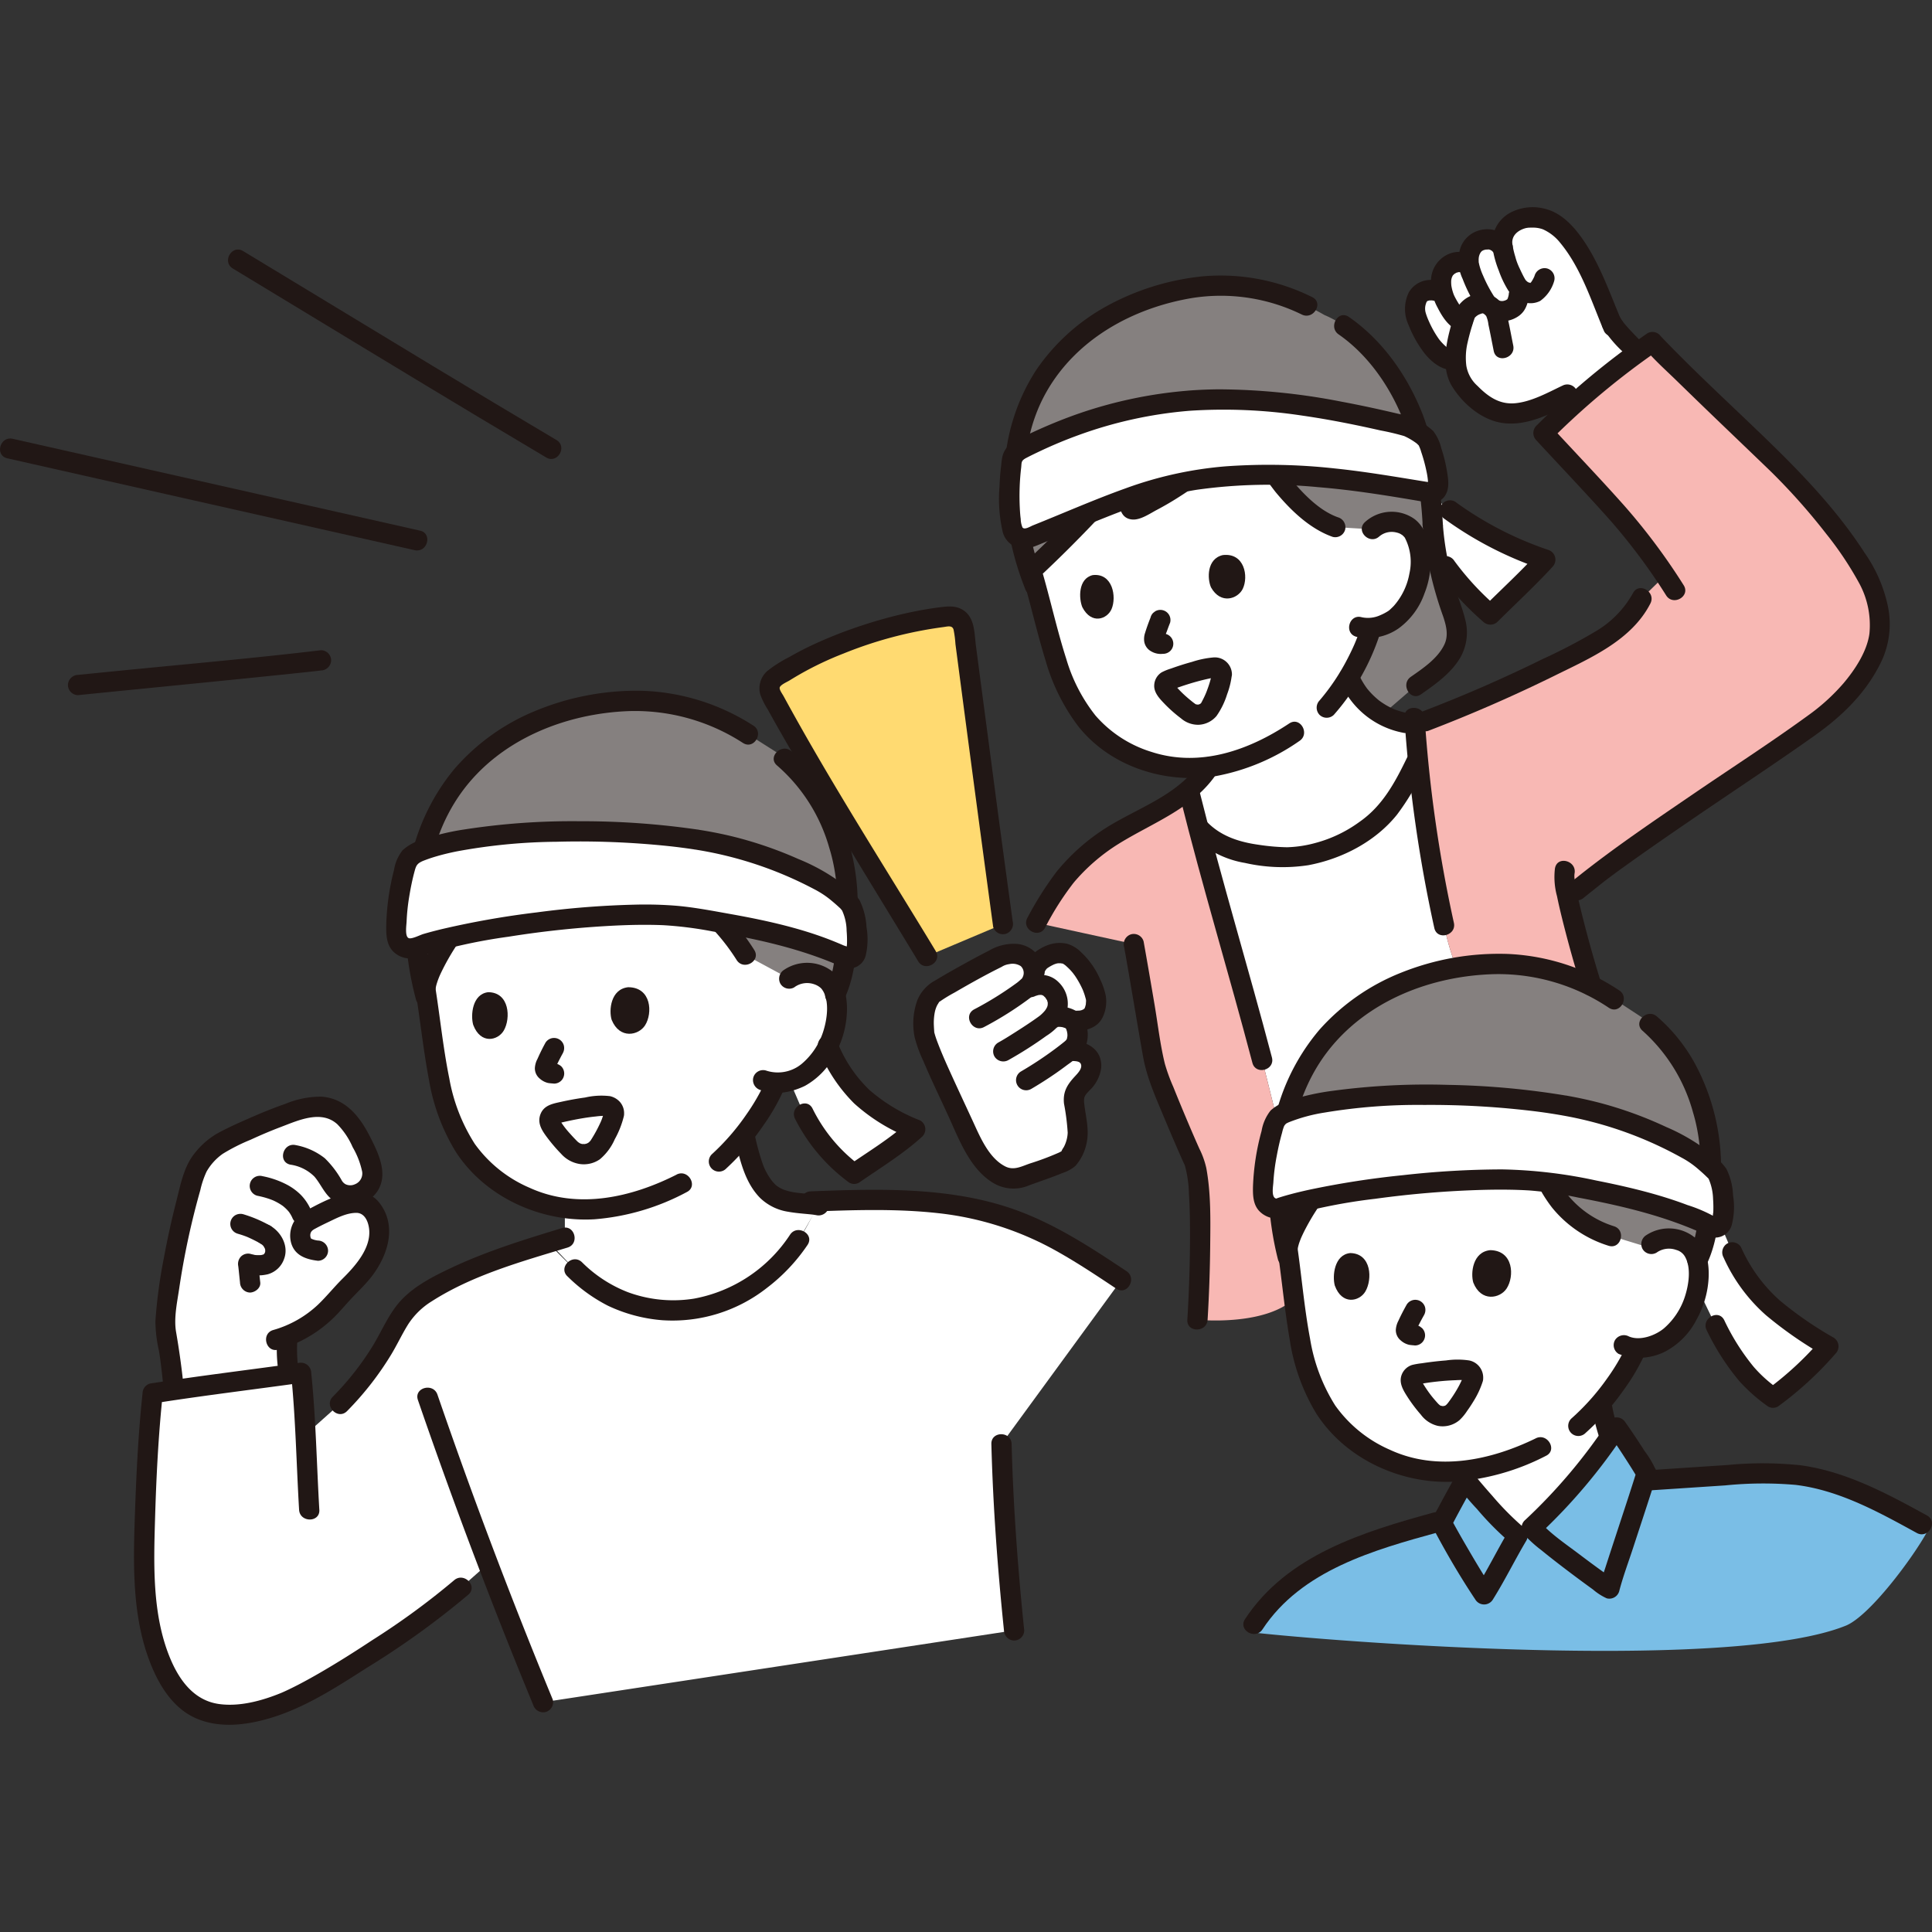 <svg viewBox="0 -40.93 381.559 381.559" xmlns="http://www.w3.org/2000/svg" fill="#000000"><rect x="0" y="-40.93" width="381.559" height="381.559" fill="#333333" stroke="none"/><g id="SVGRepo_bgCarrier" stroke-width="0"></g><g id="SVGRepo_tracerCarrier" stroke-linecap="round" stroke-linejoin="round"></g><g id="SVGRepo_iconCarrier"><defs><style>.a{fill:#ffffff;}.b{fill:#211715;}.c{fill:#f8b8b4;}.d{fill:#85807f;}.e{fill:#7abee6;}.f{fill:none;}.g{fill:#ffda71;}</style></defs><path class="a" d="M263.244,126.608a29.794,29.794,0,0,1-3.652,1.046,21.561,21.561,0,0,1-6.521.705c-6.255-.5-12.195-1.115-16.43-5.907,4.178,16.079,8.528,30.354,12.632,46,0,0,1.806,7.015,3.8,15.383a41.677,41.677,0,0,1,7.659-18.456c6.232-7.915,15.413-13.266,26.914-15.174a51.693,51.693,0,0,1-2.443-8.374,258.3,258.3,0,0,1-5.153-33.008c-4.217,8.737-6.224,12.387-15.412,17.19A12.046,12.046,0,0,1,263.244,126.608Z"></path><path class="a" d="M298.11,66.721a68.523,68.523,0,0,0,7.1,2.866c-3.736,4.1-6.918,6.92-10.864,10.861a53.627,53.627,0,0,1-8.833-9.578l-1.651-1.352a58.148,58.148,0,0,1-.891-6.707,61.113,61.113,0,0,0-.541-6.146l3.936,3.207A70.354,70.354,0,0,0,298.11,66.721Z"></path><path class="a" d="M323.011,28.981l.442-.321a36.023,36.023,0,0,1-5.108-5.725l-.188-.335c-2.475-5.935-5.1-13.26-9.371-17.861A14.019,14.019,0,0,0,306.725,3.2a7.528,7.528,0,0,0-5.113-1.152c-1.47.077-5.656,1.677-4.838,5.9l.008.041-.568-.634a3.735,3.735,0,0,0-4.684-.353,4.2,4.2,0,0,0-1.508,3.5l.024.919-.1-.076a3.439,3.439,0,0,0-4.477.778c-1.063,1.278-1,3.075-.589,4.691l.048.19-1.551-.53a3.628,3.628,0,0,0-2.829.554,4.6,4.6,0,0,0-1.012,3.938,21.273,21.273,0,0,0,2.832,5.952c1.4,1.934,3.081,3.4,4.955,3.263l.193-.014a11.968,11.968,0,0,0,.582,3.456,17.663,17.663,0,0,0,5.3,5.652,9.423,9.423,0,0,0,4.886,1.473,13.55,13.55,0,0,0,4.373-.776c2.127-.856,4.469-1.835,6.9-3l1.564,1.694A150.932,150.932,0,0,1,323.011,28.981Z"></path><path class="a" d="M351.106,218.191a31.141,31.141,0,0,1-8.991-11.8s-3.064-7.251-4.421-10.465c-.249,4.092-.851,8.893-2.506,12.128a14.14,14.14,0,0,1,.045,5.367c1.465,3.033,3.562,7.37,3.562,7.37,4.564,9.109,8.038,11.859,11.368,14.3a83.141,83.141,0,0,0,10.951-10.127A82.816,82.816,0,0,1,351.106,218.191Z"></path><path class="a" d="M186.643,173.259c-.148-.3-.3-.606-.451-.906-.5-.978-3.519-7.713-3.659-9.2-.246-2.611-.188-5.884,1.706-7.759a144.743,144.743,0,0,1,13.32-7.466c1.221-.575,4.431-1.068,5.9,1.06l.966,1.4c.326-1.245,1.444-2,3.083-2.738a4.406,4.406,0,0,1,3.353-.025c2.6,1.573,4.7,5.16,5.493,8.16a5.014,5.014,0,0,1-.363,3.3c-.6,1.235-1.933,1.714-4.126,1.587,1.236,1.4,1.56,5.027-.938,5.892,1.1.089,3.649-.121,4.365,1.881a3.4,3.4,0,0,1-.12,2.626,10.143,10.143,0,0,1-1.966,2.492,3.188,3.188,0,0,0-1.136,2.679c.045,1.725.928,5.219.774,6.9a8.94,8.94,0,0,1-1.915,4.809c-.4.473-4.637,2.07-7.545,3.006-.916.39-2.837,1.177-4.313.8C193.153,190.237,190.62,181.388,186.643,173.259Z"></path><path class="a" d="M170.766,189.466c-.79.534-1.5,1.014-2.079,1.417a34.864,34.864,0,0,1-9.944-11.861l-2.795-6.5a9.9,9.9,0,0,0,2.674-1.1,14.184,14.184,0,0,0,4.912-5.805c3.568,8.538,8.564,12.858,17.219,16.48A95.137,95.137,0,0,1,170.766,189.466Z"></path><path class="a" d="M155.85,152.336a5.776,5.776,0,0,1,4.135-1.083,5.214,5.214,0,0,1,4.447,2.814c1.37,2.728.93,7.516-.364,10.4a15.127,15.127,0,0,1-5.446,6.952,11.141,11.141,0,0,1-5.388,1.478c-.211.466-.359.8-.359.8-.637,1.477-2.18,4.078-2.18,4.078a54.654,54.654,0,0,1-3.645,5.24l.195,1.218c1.048,4.369,1.774,7.046,3.912,9.6,2.7,3.216,7.033,2.651,10.549,3.285l-3.947,6.8a33.935,33.935,0,0,1-9.581,9.444A28.054,28.054,0,0,1,126,216.979c-5.361-1.48-8.215-3.23-12.5-7.24l-5.031-5.266q1.545-.474,3.088-.941v-5.855a29.7,29.7,0,0,1-14.264-6.1c-6.581-4.963-9.68-13.078-11.04-22.133-.784-5.222-1.51-10.9-2.488-16.569,0,0-5.283-21.748,21.016-25C155.947,121.535,155.85,152.336,155.85,152.336Z"></path><path class="a" d="M71.222,196.655a3.527,3.527,0,0,1,1.738.765,6.345,6.345,0,0,1,1.361,2.121c1.118,2.515.548,4.989-.642,7.471a23.572,23.572,0,0,1-5.071,6.459c-2.686,2.618-5.2,6.849-11.8,9.426a26.156,26.156,0,0,0,.31,7.611c-6.333.873-16.732,2.284-22.749,3.128l-.12-.833a101.3,101.3,0,0,0-1.44-10.315,12.44,12.44,0,0,1-.159-1.483c.271-8.419,3.575-23.3,5.779-30.054.713-2.185,1.747-3.13,3.36-4.769a11.727,11.727,0,0,1,3.271-2.113,100.613,100.613,0,0,1,12.974-5.453c2.136-.705,4.423-1.313,6.611-.792A9.019,9.019,0,0,1,70.05,182.2a33.62,33.62,0,0,1,3.3,7.278,4.282,4.282,0,0,1-2.359,5.273Z"></path><path class="b" d="M320.28,22.533c-2.383-5.612-4.37-11.551-7.946-16.554-1.768-2.475-4.122-4.915-7.189-5.668a9.528,9.528,0,0,0-6.868.761,6.806,6.806,0,0,0-3.432,7.411,2.017,2.017,0,0,0,2.461,1.4,2.048,2.048,0,0,0,1.4-2.461c-.321-1.911,1.25-2.948,2.645-3.306.153-.04.79-.1.152-.056.385-.027.773-.039,1.16-.034a5.64,5.64,0,0,1,2.04.328,9.072,9.072,0,0,1,3.4,2.638c4.175,5.014,6.21,11.645,8.722,17.563a2.011,2.011,0,0,0,2.736.718,2.053,2.053,0,0,0,.718-2.737Z"></path><path class="b" d="M294.845,8.483a20.225,20.225,0,0,0,1.171,4.069,19.71,19.71,0,0,0,1.823,3.832,5.745,5.745,0,0,0,3.172,2.376,4.219,4.219,0,0,0,3.157-.252,7.288,7.288,0,0,0,2.777-3.958,2.012,2.012,0,0,0-1.4-2.46,2.05,2.05,0,0,0-2.46,1.4c-.035.1-.071.2-.11.3q.156-.354.019-.05c-.089.178-.174.357-.272.531-.07.122-.143.243-.22.361-.049.075-.1.149-.152.222q.277-.348.082-.106c-.078.087-.152.175-.233.257-.126.126-.518.387.025.009-.353.246.572-.174.1-.046-.4.106.523-.026.21-.024-.073,0-.145.007-.218.007-.262,0-.386-.148.138.039-.1-.037-.229-.041-.336-.069-.087-.023-.172-.054-.259-.08-.311-.094.494.249.038.01-.089-.047-.177-.1-.262-.154-.439-.282.221.234-.024-.012-.1-.1-.195-.183-.286-.283-.327-.359.176.312-.031-.031-.167-.275-.325-.55-.471-.837q-.249-.488-.482-.983-.113-.237-.22-.477c-.043-.1-.353-.682-.1-.222a11.25,11.25,0,0,1-.752-2.065,18.607,18.607,0,0,1-.564-2.362,2.009,2.009,0,0,0-2.461-1.4,2.056,2.056,0,0,0-1.4,2.46Z"></path><path class="b" d="M294.8,22.209a5.694,5.694,0,0,0,4.993-.633,4.278,4.278,0,0,0,1.189-1.156,5.148,5.148,0,0,0,.554-1.108,7.236,7.236,0,0,0,.433-2,2,2,0,0,0-.586-1.414,2,2,0,0,0-2.829,0l-.312.4a1.987,1.987,0,0,0-.273,1.009c-.006.055-.012.109-.019.164l.071-.532a5.316,5.316,0,0,1-.355,1.336l.2-.478a3.109,3.109,0,0,1-.376.649l.313-.405a1.947,1.947,0,0,1-.287.287l.405-.312a4.238,4.238,0,0,1-.82.468l.478-.2a4.091,4.091,0,0,1-1.023.283l.532-.072a3.8,3.8,0,0,1-.959-.008l.531.072a4.007,4.007,0,0,1-.8-.209,2.02,2.02,0,0,0-1.542.2,2,2,0,0,0-.717,2.736,2.261,2.261,0,0,0,1.195.919Z"></path><path class="b" d="M295.1,17.665a27.6,27.6,0,0,1-2.211-4.19,12.428,12.428,0,0,1-.683-1.875c-.053-.2-.1-.4-.139-.605-.084-.4-.026.152-.034-.287,0-.156-.013-.311-.009-.467,0-.066.066-.593.019-.34-.052.275.05-.2.064-.246.044-.168.1-.331.158-.494-.148.4.058-.077.095-.14s.305-.4.136-.214.211-.186.251-.227c.19-.2-.306.161-.017.026a1.559,1.559,0,0,0,.322-.17c-.022.1-.411.146.011.019.132-.04.267-.066.4-.1.352-.09-.264-.031-.039,0a2.552,2.552,0,0,0,.436-.013c.29-.009.19-.06-.02-.026a1.463,1.463,0,0,1,.433.095c.211.061.362.231.077.015.118.09.266.149.388.235-.279-.2-.07-.033.062.107a2.018,2.018,0,0,0,2.829,0,2.043,2.043,0,0,0,0-2.829A5.568,5.568,0,0,0,292.4,4.5a5.473,5.473,0,0,0-4.022,3.68,8.465,8.465,0,0,0,.481,5.967,30.245,30.245,0,0,0,2.787,5.539,2,2,0,0,0,3.454-2.019Z"></path><path class="b" d="M289.854,20.849c-.171-.081-.338-.164-.5-.261-.039-.023-.438-.3-.266-.167s-.183-.178-.215-.207c-.374-.341.183.317-.127-.154-.386-.588-.777-1.169-1.12-1.784-.178-.319-.345-.644-.5-.978.113.251-.024-.064-.061-.164-.057-.156-.11-.312-.158-.47a9.44,9.44,0,0,1-.241-1c-.032-.172-.053-.384-.023-.09-.018-.178-.034-.355-.041-.534a5.231,5.231,0,0,1,.03-.876c-.062.472.039-.08.056-.144s.17-.489.069-.244.1-.175.127-.221c.216-.413-.2.159.09-.137.089-.09.186-.173.272-.264.152-.162-.293.172.022-.01.132-.076.27-.148.4-.226-.213.127-.212.077.02,0,.122-.039.246-.066.369-.1.438-.121-.384-.018.067-.006a3.324,3.324,0,0,0,.373.006c.211-.018-.356-.117-.022.009a1.981,1.981,0,0,1,.212.063c.14.049.093.029-.139-.061.118.087.259.15.38.236a2.01,2.01,0,0,0,2.736-.718,2.051,2.051,0,0,0-.717-2.736,5.266,5.266,0,0,0-5.434-.079,5.8,5.8,0,0,0-2.9,4.8,10.608,10.608,0,0,0,1.316,5.514c.9,1.765,2.051,3.578,3.9,4.448a2,2,0,0,0,2.019-3.454Z"></path><path class="b" d="M329.7,31.869c-2.1-1.977-4.207-3.959-6.233-6.018-.77-.783-1.53-1.576-2.252-2.4-.161-.184-.32-.369-.475-.558l-.177-.218c-.208-.255.023,0,.085.113-.167-.3-.408-.559-.579-.858a2,2,0,1,0-3.454,2.019,24.2,24.2,0,0,0,3.906,4.615c2.061,2.1,4.2,4.123,6.35,6.137a2,2,0,0,0,2.829-2.828Z"></path><path class="b" d="M315.253,42.311c-1.689-2.1-3.469-4.132-5.265-6.145a2.014,2.014,0,0,0-2.829,0,2.048,2.048,0,0,0,0,2.829c1.8,2.012,3.577,4.041,5.266,6.145a2,2,0,0,0,1.414.586,2.032,2.032,0,0,0,1.414-.586,2.012,2.012,0,0,0,.586-1.414,2.309,2.309,0,0,0-.586-1.415Z"></path><path class="b" d="M308.545,35.245c-2.856,1.357-6,3.115-9.193,3.451-3.141.331-5.43-1.257-7.546-3.408a6.832,6.832,0,0,1-2.213-3.983,12.981,12.981,0,0,1,.245-4.569c.286-1.272.636-2.535,1.032-3.777.089-.279.188-.555.281-.833.033-.1.071-.205.113-.3-.043.1-.165.221,0,0a2.459,2.459,0,0,1,1.113-.746,2.214,2.214,0,0,1,.59-.156c-.394,0,0,.045.086.126a2.535,2.535,0,0,1,.461.436,5.662,5.662,0,0,1,.438,1.669c.373,1.736.7,3.482,1.049,5.222.509,2.521,4.366,1.454,3.857-1.064-.388-1.918-.734-3.847-1.167-5.756a5.525,5.525,0,0,0-3.435-4.3,5.725,5.725,0,0,0-5.693,1.568c-1.151,1.14-1.538,2.949-1.966,4.459-1.064,3.758-2.008,8.547.179,12.089,2.119,3.434,5.817,6.608,9.883,7.221,4.9.738,9.619-1.853,13.9-3.887a2.019,2.019,0,0,0,.717-2.737,2.044,2.044,0,0,0-2.736-.717Z"></path><path class="b" d="M283.9,14.544a4.985,4.985,0,0,0-5.668,2.266,7.519,7.519,0,0,0-.017,6.516,22.57,22.57,0,0,0,3.087,5.478c1.459,1.845,3.534,3.486,6.013,3.376a2.042,2.042,0,0,0,2-2,2.02,2.02,0,0,0-2-2,3.7,3.7,0,0,1-.557-.006c.426.045-.1-.054-.191-.074-.452-.1.191.144-.223-.087-.173-.1-.339-.2-.509-.3-.464-.283.169.184-.252-.187-.163-.143-.323-.287-.476-.44a10.171,10.171,0,0,1-.905-1.018A20.022,20.022,0,0,1,282.19,22.5c-.069-.15-.137-.3-.2-.452.144.337-.061-.157-.088-.226-.122-.318-.237-.64-.331-.968a2.962,2.962,0,0,1-.017-1.607c0-.017.206-.608.058-.256a4.487,4.487,0,0,1,.255-.473c-.15.263-.05.051.093-.08-.3.277.209-.031-.173.113.165-.063.338-.095.507-.144.367-.1-.148-.008.068-.012a1.9,1.9,0,0,0,.472-.009q.246.015-.2-.039a1.356,1.356,0,0,1,.207.05,2,2,0,1,0,1.063-3.857Z"></path><path class="c" d="M307.23,47.2c-.838-.905-1.649-1.782-2.411-2.608a156.474,156.474,0,0,1,21.535-17.958c2.132,2.535,25.2,24.469,25.994,25.329,6.369,6.936,12.146,13.211,16.659,21.474a22.365,22.365,0,0,1,2.249,10.2,14.333,14.333,0,0,1-1.731,5.675c-2.76,5.418-6.246,8.935-11.13,12.557s-34.18,23.015-42.942,29.817L309.526,136c.973,4.622,3.012,12.13,4.789,17.8-7.79-3.984-19.363-4.009-26.572-3.381a49.572,49.572,0,0,1-2.542-8.582,272.071,272.071,0,0,1-5.726-39.583A281.988,281.988,0,0,0,315.277,86c3.214-1.738,7.33-5.476,8.938-8.756l4.658-4.538a107.908,107.908,0,0,0-12.061-15.169C313.942,54.422,310.388,50.606,307.23,47.2Z"></path><path class="c" d="M236.5,219.713c.429-7.094,1.243-27.47-.817-31.614-.919-1.848-7.231-16.584-7.6-18.615-1.721-9.584-2.432-14.381-4.154-23.966l-9.59-2.09-9.687-2.112c.922-1.614,2.069-3.859,2.816-5.039A38.98,38.98,0,0,1,219,124.575c3.992-2.613,8.436-4.473,12.445-7.059a30.157,30.157,0,0,0,3.321-2.461c4.737,19.207,9.784,35.395,14.506,53.395,0,0,9.9,38.446,8.914,42.683C255.743,221.689,236.5,219.713,236.5,219.713Z"></path><path class="a" d="M326.136,204.742a5.779,5.779,0,0,1,4.149-1.021,5.216,5.216,0,0,1,4.406,2.88c1.329,2.748.817,7.529-.519,10.4a15.132,15.132,0,0,1-5.55,6.87,11.019,11.019,0,0,1-5.92,1.373c1.658-1.265-2.1,4.862-2.1,4.862a53.7,53.7,0,0,1-4.356,5.951,41.777,41.777,0,0,0,1.527,6.352l.164.49a100.023,100.023,0,0,1-17.684,19.859c-3.685-2.681-10.645-11.13-10.889-11.5v-1.727A29.257,29.257,0,0,1,267,243.1c-6.506-5.061-9.485-13.222-10.709-22.3-.706-5.233-1.348-10.924-2.241-16.6,0,0-5.93-29.1,29.1-29.1C329.187,175.1,326.136,204.742,326.136,204.742Z"></path><path class="d" d="M232.506,91.73,204.365,74.773a62.617,62.617,0,0,1-4.045-21.094,39.331,39.331,0,0,1,4.864-18.65c5.427-9.16,14.731-15.759,27.226-18.54,8.81-1.962,18.025-1.588,29.169,4.8,8.993,3.781,17.239,15.632,19.4,26.674a104.95,104.95,0,0,1,1.99,14.849c.663,8.656,2.774,13.878,4.107,17.878,1.773,5.319.111,8.556-7.444,13.778l-9.056,7.833S244.774,99.122,232.506,91.73Z"></path><path class="a" d="M236.061,52.5a58.2,58.2,0,0,1-11.842,7.139.839.839,0,0,1-1.173-.829c.158-2.494.189-4.871.117-7.332-5.315,6.032-11.157,12.439-16.7,17.718-.575.551-1.278,1.154-1.72,1.569l-1.06.995.079.268c1.534,5.18,2.837,10.4,4.142,15.189,2.264,8.3,6.048,15.534,12.735,19.443a27.342,27.342,0,0,0,18.127,3.879,20.471,20.471,0,0,1-4,4.52q.93,3.773,1.874,7.4c4.236,4.788,10.175,5.4,16.428,5.9a21.561,21.561,0,0,0,6.521-.705,23.8,23.8,0,0,0,5.044-1.643c9.185-4.8,11.194-8.451,15.408-17.183q-.325-3.4-.586-6.8a14.757,14.757,0,0,1-13.041-9.285,51.277,51.277,0,0,0,2.549-4.828s2.742-6.172,1.355-4.789a10.339,10.339,0,0,0,5.344-2.012,14.212,14.212,0,0,0,4.319-7.086c.89-2.837.775-7.354-.8-9.749a4.9,4.9,0,0,0-4.46-2.138,5.432,5.432,0,0,0-3.739,1.465l-7.261-.432c-4.532-1.535-10.144-7.505-12.448-11.121a98.056,98.056,0,0,1-5.455-9.913A44.553,44.553,0,0,1,236.061,52.5Z"></path><path class="d" d="M301.733,184.841c.912.315,1.377,1.943,1.713,2.715.8,1.843,1.537,3.71,2.468,5.495a21.044,21.044,0,0,0,12.306,10.121l7.112,2.176.8-.606a5.779,5.779,0,0,1,4.149-1.021,5.216,5.216,0,0,1,4.406,2.88l.6,1.241c2.527-5.178,2.5-14.094,2.617-17.953a35.857,35.857,0,0,0-1.406-10.937c-2.044-7.075-4.972-12.816-10.689-17.722l-1.119-.96-5.932-3.885a39.809,39.809,0,0,0-26.714-6.751c-13.571,1.183-24.311,6.841-31.32,15.743a41.852,41.852,0,0,0-7.745,18.992,66.717,66.717,0,0,0,1.176,22.257c.1-.751.164-1.262.164-1.262.482-3.777,7.187-14.423,12.226-17.588Z"></path><path class="b" d="M54.7,224.148a28.858,28.858,0,0,0,.58,7.37,2.014,2.014,0,0,0,2.461,1.4,2.049,2.049,0,0,0,1.4-2.46q-.186-.908-.313-1.825l.072.532a26.939,26.939,0,0,1-.2-5.014,2.013,2.013,0,0,0-2-2,2.045,2.045,0,0,0-2,2Z"></path><path class="b" d="M55.015,225.609A25.768,25.768,0,0,0,66,219.212c1.088-1.081,2.073-2.256,3.111-3.383,1.422-1.543,2.957-2.948,4.249-4.61,3.23-4.155,5.132-10.019,1.57-14.6-3.531-4.537-10.619-.517-14.437,1.515a5.48,5.48,0,0,0-2.992,6.417c.716,2.489,2.963,3.243,5.293,3.517a2.011,2.011,0,0,0,2-2,2.049,2.049,0,0,0-2-2,4.178,4.178,0,0,1-1.324-.367c-.061-.034-.15-.235-.04,0a1.63,1.63,0,0,1-.143-.838c.081-.648.515-.9,1.043-1.181.866-.467,1.752-.9,2.64-1.32,1.669-.8,3.487-1.745,5.382-1.758,1.648-.011,2.365,1.666,2.543,3.139.46,3.822-2.77,7.4-5.261,9.871-1.642,1.631-3.092,3.443-4.757,5.05a21.375,21.375,0,0,1-8.927,5.08c-2.463.73-1.414,4.591,1.063,3.857Z"></path><path class="b" d="M57.322,189.079a8.38,8.38,0,0,1,4.778,2.37c1.033,1.2,1.69,2.708,2.765,3.869,2.67,2.883,7.718,2.169,9.753-1.116,2.129-3.437,0-7.624-1.619-10.786-1.985-3.886-4.786-7.4-9.457-7.76a18.027,18.027,0,0,0-7.153,1.408c-2.381.827-4.717,1.777-7.024,2.79-2.2.967-4.435,1.949-6.538,3.118a15.486,15.486,0,0,0-4.53,4.052c-2.023,2.578-2.675,6.159-3.471,9.276q-1.43,5.593-2.475,11.278a98.706,98.706,0,0,0-1.659,12.439,26.988,26.988,0,0,0,.7,5.811c.373,2.313.62,4.645.86,6.975a2.057,2.057,0,0,0,2,2,2.012,2.012,0,0,0,2-2c-.37-3.585-.864-7.128-1.478-10.678-.472-2.728.215-5.88.618-8.591a152.866,152.866,0,0,1,4.177-19.442,17.85,17.85,0,0,1,1.229-3.64,10.881,10.881,0,0,1,3.213-3.522,37.18,37.18,0,0,1,5.451-2.755c1.975-.911,3.975-1.765,6.01-2.534,3.435-1.3,7.983-3.434,11.161-.527a15,15,0,0,1,3.012,4.506,16.3,16.3,0,0,1,1.875,4.823,2.284,2.284,0,0,1-1.466,2.528,2.152,2.152,0,0,1-1.844-.04,1.99,1.99,0,0,1-.759-.81,19.031,19.031,0,0,0-3.311-4.311,13.043,13.043,0,0,0-5.749-2.588c-2.509-.548-3.581,3.307-1.064,3.857Z"></path><path class="b" d="M50.785,195.217c.6.119,1.2.263,1.788.44.386.117.767.247,1.143.393.086.033.17.07.255.1-.647-.239-.195-.083-.048-.017q.285.129.562.271a10.911,10.911,0,0,1,1.153.678q.126.085.249.174c.426.307-.263-.226,0,0,.171.144.342.287.505.441s.323.318.474.487c.092.1.173.231.274.323-.149-.136-.252-.34-.055-.062a7.067,7.067,0,0,1,.407.645c.055.1.107.2.157.295.062.125.277.635.032.041a2.2,2.2,0,0,0,.919,1.195,2.044,2.044,0,0,0,1.541.2,2.02,2.02,0,0,0,1.4-2.461,9.97,9.97,0,0,0-2.131-3.312,11.505,11.505,0,0,0-2.731-2.007,17.482,17.482,0,0,0-4.829-1.682,2,2,0,0,0-1.063,3.857Z"></path><path class="b" d="M46.953,202.727a18.073,18.073,0,0,1,2.194.763l-.478-.2c.909.386,1.79.833,2.658,1.3a2.1,2.1,0,0,0,1.541.2,2,2,0,0,0,.478-3.655,25.572,25.572,0,0,0-5.33-2.269,2.067,2.067,0,0,0-1.541.2,2,2,0,0,0,.478,3.655Z"></path><path class="b" d="M51.327,204.593c.126.072.328.269.465.3-.1-.019-.284-.246-.089-.055.065.063.132.122.2.186s.121.131.181.2c.287.314-.147-.246-.033-.037.081.15.172.306.261.451.129.209-.114-.358-.05-.123.022.081.055.161.078.242s.035.167.06.247c.07.222,0-.389-.019-.157-.011.163,0,.34,0,.5-.005.237.1-.379.012-.154-.037.1-.057.213-.087.311-.09.3,0-.094.042-.1a1.619,1.619,0,0,0-.138.244c-.153.274,0-.075.064-.066-.021,0-.171.179-.193.2-.224.234.043-.079.078-.053-.015-.011-.24.165-.253.145s.386-.119.056-.035l-.294.077c-.325.086.07.02.08,0a1.3,1.3,0,0,1-.326.028,6.7,6.7,0,0,1-.789,0c-.117-.007-.233-.019-.35-.029-.3-.023.3.079.012-.005-.252-.073-.514-.114-.766-.189a2,2,0,0,0-1.946.515,2.114,2.114,0,0,0-.514,1.945c-.1-.725.01.123.03.306.036.319.069.638.1.957.066.635.131,1.269.2,1.9a2.048,2.048,0,0,0,2,2c.981-.044,2.127-.886,2-2-.162-1.409-.289-2.822-.48-4.228l-2.461,2.46a8.42,8.42,0,0,0,4.415.158,4.757,4.757,0,0,0,3.238-3.051c.944-2.517-.558-5.29-2.765-6.55a2,2,0,1,0-2.019,3.454Z"></path><path class="a" d="M107.231,295.25q-5.617-13.6-10.85-27.346l-5.293,4.676c-6.734,5.949-27.684,20.212-36.159,23.195-5.7,2.007-12.509,3.234-17.4-.314a15.015,15.015,0,0,1-3.843-4.381c-4.221-6.871-4.947-15.279-5.138-23.341-.231-9.784,1-27.874,1.605-33.494,3.286-.519,21.865-3.024,29.314-4.065.432,4.166.686,8.188.883,12.221l6.787-6.066a57.373,57.373,0,0,0,9.71-13.046,33.268,33.268,0,0,1,3.24-5.378,21.683,21.683,0,0,1,6.744-5.058c6.757-3.62,14.065-6.05,21.4-8.308,7.846,7.931,10.508,10.431,17.766,12.434a28.054,28.054,0,0,0,22.178-3.613c8.149-5.646,10.515-10.5,13.684-17.076,13.092-.48,26.5-.7,38.75,3.868,7.485,2.791,14.208,7.261,20.855,11.691l-23.677,32.4c.23,9.047.675,16.936,1.366,25.811.287,3.675.748,7.334,1.122,11"></path><path class="e" d="M379.562,260.093c-7.734-4.243-15.7-8.565-24.445-9.707a71.25,71.25,0,0,0-13.907.01l-14.95.988-1.1-1.3c-.064-.32-3.695-6.042-5.893-9.112a106.3,106.3,0,0,1-16.776,19.838l-2.78,1.53c-3.786-3.046-10.11-10.728-10.343-11.084-1.26,2.284-3.838,6.962-4.45,8.257l-1.336.23c-6.781,1.864-13.607,3.744-19.939,6.8s-12.211,7.405-16.032,13.309c0,0-.212,1.491.872,1.741,21.252,2.225,94.238,7.352,116.041-1.459,4.719-1.906,13.285-13.457,16.042-18.5C380.812,261.258,379.562,260.093,379.562,260.093Z"></path><path class="b" d="M123.184,179.6a3.359,3.359,0,0,0-.75-2.9,3.721,3.721,0,0,0-1.957-1.145,14.285,14.285,0,0,0-4.931.269c-1.581.216-3.152.5-4.71.847-1.607.355-3.335.641-4.051,2.337-.694,1.645.053,3.033,1.017,4.36a32.952,32.952,0,0,0,3.046,3.605,6.166,6.166,0,0,0,3.675,1.985,5.538,5.538,0,0,0,3.952-.94,10.777,10.777,0,0,0,2.94-3.956,18.213,18.213,0,0,0,1.769-4.458,2,2,0,0,0-3.857-1.063,10.529,10.529,0,0,1-.351,1.231,9.135,9.135,0,0,1-.487,1.2,27.578,27.578,0,0,1-1.618,2.981c-.075.121-.154.24-.229.361-.018.028-.188.251-.045.074.127-.157-.229.223-.294.285-.266.254-.044.026.022-.014-.091.055-.178.115-.271.167s-.188.1-.283.143c.153-.071.249-.084.036-.036-.1.022-.207.051-.3.079-.138.041-.321-.011.068,0a2.561,2.561,0,0,0-.547.006c-.239.056.292.109.064.013a1.654,1.654,0,0,0-.232-.051c-.1-.026-.2-.071-.3-.093.364.079.093.05-.037-.028s-.486-.343-.212-.1c-.192-.169-.372-.348-.551-.531q-.618-.631-1.2-1.292a17.489,17.489,0,0,1-1.882-2.442c-.054-.084-.1-.172-.159-.254-.259-.377-.012-.065-.029.023,0-.009-.042-.567,0,.087.006.088-.121.418,0,.1a1.071,1.071,0,0,1-.147.3c-.043.053-.389.29-.182.17s-.1.05-.119.052a5.407,5.407,0,0,0,.647-.16q1.674-.4,3.369-.718c1.35-.248,2.369-.4,3.655-.533a13.805,13.805,0,0,1,1.905-.12c-.095,0-.379-.1-.043.012.227.074.094.057-.037-.022-.321-.194-.1-.129-.034-.023a.934.934,0,0,1-.174-.864,2.057,2.057,0,0,0,1.4,2.46A2.021,2.021,0,0,0,123.184,179.6Z"></path><path class="b" d="M243.3,92.194a3.385,3.385,0,0,0-3.609-3.288,18.675,18.675,0,0,0-4.283.884c-1.4.381-2.786.825-4.152,1.318a10.444,10.444,0,0,0-1.841.748,3.15,3.15,0,0,0-1.46,2.473c-.114,1.545,1.09,2.752,2.081,3.79a27.844,27.844,0,0,0,3.206,2.825,5.168,5.168,0,0,0,3.458,1.266,4.868,4.868,0,0,0,3.559-1.742,15.292,15.292,0,0,0,2.085-4.271,16.009,16.009,0,0,0,.956-4,2.007,2.007,0,0,0-2-2,2.054,2.054,0,0,0-2,2c-.034.356.029-.095.025-.129a1.347,1.347,0,0,1-.046.285c-.036.2-.079.405-.126.606-.1.444-.23.882-.37,1.315s-.3.869-.461,1.3c-.078.2-.159.406-.244.606.134-.315.007-.021-.019.036-.063.14-.125.28-.19.419-.184.4-.39.78-.588,1.169-.151.3,0,.023.06-.043-.063.072-.126.145-.194.212a1,1,0,0,1-.21.19c.188-.069.248-.16,0-.039-.406.2.247-.024-.092.043a2.642,2.642,0,0,1-.267.068c-.025-.052.453-.012.122-.019-.089,0-.19,0-.277,0-.334.017.151-.017.116.024a.883.883,0,0,1-.205-.047c-.285-.072-.184.027.007.033-.151,0-.392-.219-.51-.3-.1-.067-.189-.141-.283-.211-.051-.038-.29-.234-.027-.021-.4-.32-.79-.641-1.172-.977a21.86,21.86,0,0,1-2.129-2.132c-.082-.094-.162-.19-.241-.286-.035-.042-.294-.315-.127-.156.117.111-.019-.224.016.056.016.13.069.25.074.39-.012-.343-.018.1-.031.151a1,1,0,0,1-.27.436c.077-.085.272-.224-.091.068-.225.18-.086.042.112-.032q1.483-.558,3-1.031c1.2-.375,2.418-.709,3.646-.989.271-.062.542-.121.815-.178.135-.028.271-.052.406-.081.575-.126-.179-.036.083-.018.072,0,.418-.03.135-.024q-.24-.043.041.016l-.194-.095.132.074-.164-.119-.111-.149q-.157-.945-.148-.42a2,2,0,0,0,4,0Z"></path><path class="b" d="M292.846,231.85a3.445,3.445,0,0,0-2.692-4.1,15.712,15.712,0,0,0-4.578,0c-1.6.121-3.2.317-4.792.558a15.416,15.416,0,0,0-1.866.323,3.224,3.224,0,0,0-2.137,2.068c-.518,1.554.376,2.978,1.184,4.247a30.131,30.131,0,0,0,2.661,3.529,5.8,5.8,0,0,0,3.35,2.2,5.14,5.14,0,0,0,4.293-1.162,9.913,9.913,0,0,0,1.482-1.8q.651-.9,1.226-1.851a17.177,17.177,0,0,0,1.869-4.009,2,2,0,1,0-3.857-1.063c-.056.191-.116.38-.184.567-.027.074-.064.149-.086.225-.081.28.135-.286.006-.011-.2.419-.392.834-.611,1.241a25.821,25.821,0,0,1-1.643,2.639c-.133.189-.27.375-.407.561-.237.32-.093.121-.039.053-.074.093-.146.188-.226.277a2.092,2.092,0,0,0-.174.179c-.149.212.254-.118.026,0a1.716,1.716,0,0,0-.2.128c-.344.24.185-.013-.022.028-.175.035-.348.1-.526.137.485-.1-.074-.035-.239-.044.422.023.016-.067-.153-.073-.222-.007.2.174.041.018a2.36,2.36,0,0,0-.344-.207c.312.2-.049-.074-.161-.194-.156-.167-.308-.338-.459-.509-.364-.415-.72-.839-1.057-1.276.145.188-.224-.3-.267-.362-.147-.2-.292-.407-.433-.613-.317-.463-.618-.937-.9-1.425-.133-.233-.264-.469-.382-.71.026.053.042.259.034.081-.01-.26.022.224.017.282-.031.31-.207.44-.418.637-.067.063-.41.086-.049.037.176-.024.352-.063.527-.093,1.153-.2,1.973-.314,2.987-.427,1.283-.142,2.57-.242,3.86-.285a14.728,14.728,0,0,1,1.795-.01c-.094-.008-.387-.1-.059.014.227.078.085.035-.051-.032.306.15.018.011-.044-.046l-.12-.168q.284.546-.041-.614a2,2,0,1,0,3.857,1.063Z"></path><path class="d" d="M83.907,126.089a43.282,43.282,0,0,0-1.5,6.966,66.717,66.717,0,0,0,1.508,22.238c.088-.752.145-1.264.145-1.264.425-3.784,6.971-14.529,11.963-17.769.585-.38,1.416-.017,1.761.988a6.793,6.793,0,0,1,.39,2.447,1.287,1.287,0,0,0,1.955,1.206c3.552-2.428,10.275-8.957,17.974-11.13l7.243.6c2.351.772,13.165,3.785,21.876,17.306l8.631,4.657a5.776,5.776,0,0,1,4.135-1.083,5.214,5.214,0,0,1,4.447,2.814l.623,1.238c2.441-5.215,2.286-14.133,2.345-17.988a35.826,35.826,0,0,0-1.57-10.93c-2.14-7.03-5.16-12.73-10.95-17.55l-1.153-.96-5.968-3.783a39.811,39.811,0,0,0-26.813-6.351c-13.551,1.384-24.2,7.2-31.081,16.208A38.861,38.861,0,0,0,83.907,126.089Z"></path><path class="b" d="M112.084,211.153a32.058,32.058,0,0,0,7.986,5.793,30.693,30.693,0,0,0,10.745,2.861,30.183,30.183,0,0,0,20.623-6.365,35.8,35.8,0,0,0,8.048-8.511c1.432-2.148-2.031-4.153-3.454-2.019a28.972,28.972,0,0,1-18.951,12.627,25.913,25.913,0,0,1-13.1-1.28,26.26,26.26,0,0,1-9.072-5.934c-1.884-1.752-4.719,1.071-2.829,2.828Z"></path><path class="b" d="M340.388,207.4a33.418,33.418,0,0,0,8.358,11.394,77.581,77.581,0,0,0,11.358,7.9l-.4-3.141a64.164,64.164,0,0,1-10.547,9.816h2.019c-.91-.669-1.355-1-2.218-1.743a26.179,26.179,0,0,1-2.6-2.594,44.265,44.265,0,0,1-5.834-9.245c-1.16-2.3-4.612-.276-3.454,2.018a48.117,48.117,0,0,0,6.46,10.056,33.83,33.83,0,0,0,5.625,4.961,1.93,1.93,0,0,0,2.019,0,68.4,68.4,0,0,0,11.356-10.44,2.031,2.031,0,0,0-.405-3.141,72.026,72.026,0,0,1-10.548-7.27,30.66,30.66,0,0,1-7.733-10.585,2.013,2.013,0,0,0-2.736-.717,2.048,2.048,0,0,0-.718,2.736Z"></path><path class="b" d="M166.95,155.527v-.01l-.273,1.009c2.679-5.606,2.653-12.225,2.713-18.312a43.259,43.259,0,0,0-5.474-21.641,33.5,33.5,0,0,0-7.621-9.15c-1.957-1.649-4.8,1.167-2.829,2.828a33.658,33.658,0,0,1,10.318,16.285c1.946,6.262,1.869,12.926,1.325,19.408a36.287,36.287,0,0,1-.731,5,21.991,21.991,0,0,1-.638,2.292,8.048,8.048,0,0,0-.79,2.295c0,2.574,4,2.578,4,0Z"></path><path class="b" d="M124.812,132.3c1.034.338,2.06.686,3.073,1.084a1.732,1.732,0,0,1,.29.118c.163.071.326.142.488.215q.706.318,1.4.666,1.394.7,2.724,1.524a41.194,41.194,0,0,1,12.708,12.781c1.4,2.15,4.862.148,3.454-2.019a45.9,45.9,0,0,0-13.937-14.087,41.082,41.082,0,0,0-9.134-4.139c-2.452-.8-3.5,3.06-1.063,3.857Z"></path><path class="b" d="M86.057,154.029c-.069.533.063-.2.09-.3.058-.229.128-.455.2-.679a15.609,15.609,0,0,1,.61-1.556,45.1,45.1,0,0,1,8.026-11.78,16,16,0,0,1,1.447-1.307c.052-.041.586-.345.6-.419l-1.126-.076.077.272a4.409,4.409,0,0,0,.173.811,5.508,5.508,0,0,0,.545,2.564,3.325,3.325,0,0,0,2.629,1.545c1.573.054,2.825-1.2,3.986-2.1,1.214-.945,2.409-1.914,3.637-2.842,3.557-2.687,7.366-5.2,11.682-6.459,2.466-.72,1.416-4.581-1.064-3.857a37.518,37.518,0,0,0-11.321,5.889c-1.571,1.136-3.094,2.337-4.615,3.538-.524.414-1.045.83-1.579,1.23a4.246,4.246,0,0,0-.668.488c-.316.369-.339-.082.09.2q.557-.126.7.508v-.312a6.156,6.156,0,0,0-.663-3.144,3.441,3.441,0,0,0-2.5-2.062c-1.708-.318-3.18,1.138-4.333,2.208a40.7,40.7,0,0,0-6.614,8.391c-1.741,2.8-3.572,5.934-4,9.253a2.011,2.011,0,0,0,2,2,2.051,2.051,0,0,0,2-2Z"></path><path class="b" d="M120.8,160.487c-.575-1.837-.227-6.07,3.256-6.447,4.606,0,4.876,5.12,3.338,7.533C126.132,163.548,122.4,164.386,120.8,160.487Z"></path><path class="b" d="M93.457,161.479c-.533-1.844-.227-6.089,2.961-6.456,4.219.019,4.483,5.151,3.081,7.566C98.352,164.567,94.939,165.4,93.457,161.479Z"></path><path class="b" d="M107.7,165.055a39.119,39.119,0,0,0-1.753,3.617l.2-.478a4.414,4.414,0,0,0-.514,1.834,2.626,2.626,0,0,0,.976,2.069,3.707,3.707,0,0,0,1.632.854c.4.073.788.084,1.186.126a2,2,0,0,0,1.414-.585,2,2,0,0,0,0-2.829,2.3,2.3,0,0,0-1.414-.586c-.181-.019-.363-.018-.544-.038l.532.071a1.874,1.874,0,0,1-.466-.123l.477.2a2.259,2.259,0,0,1-.393-.233l.405.313a2.263,2.263,0,0,1-.258-.231l.313.405a.513.513,0,0,1-.07-.108l.2.477a.9.9,0,0,1-.055-.183l.072.532a1.282,1.282,0,0,1,0-.27l-.071.531a2.475,2.475,0,0,1,.171-.557l-.2.477q.144-.326.28-.654l-.2.477c.447-1.057.985-2.083,1.532-3.091a2.1,2.1,0,0,0,.2-1.541,2,2,0,0,0-3.656-.478Z"></path><path class="b" d="M143.4,189.866a50.041,50.041,0,0,0,7.382-8.564,41.144,41.144,0,0,0,3.817-6.593,2.065,2.065,0,0,0-.718-2.737,2.015,2.015,0,0,0-2.736.718,40.819,40.819,0,0,1-3.681,6.4,45.558,45.558,0,0,1-6.893,7.952,2,2,0,1,0,2.829,2.829Z"></path><path class="b" d="M148.768,102.368a43.047,43.047,0,0,0-22.032-6.875,52.277,52.277,0,0,0-21.068,4,42.337,42.337,0,0,0-15.912,11.423,41.63,41.63,0,0,0-9.083,20.254,62.792,62.792,0,0,0,1.453,25.213c.638,2.492,4.5,1.435,3.857-1.064-3.363-13.137-3.016-28.57,5.263-39.9,7.534-10.307,20.4-15.426,32.868-15.908a39.214,39.214,0,0,1,22.635,6.3c2.187,1.372,4.2-2.087,2.019-3.453Z"></path><path class="b" d="M133.629,191.047c-8.907,4.516-19.536,6.939-29.014,2.613a25.814,25.814,0,0,1-10.849-8.679,35.442,35.442,0,0,1-5.03-12.919c-1.327-6.51-1.922-13.173-3.043-19.722a2.018,2.018,0,0,0-2.461-1.4,2.046,2.046,0,0,0-1.4,2.461c1.077,6.292,1.7,12.671,2.889,18.942a39.691,39.691,0,0,0,5.29,14.2c5.809,8.98,16.811,13.939,27.358,13.331a46.281,46.281,0,0,0,18.275-5.382c2.3-1.164.274-4.616-2.019-3.453Z"></path><path class="b" d="M156.86,154.063a4.239,4.239,0,0,1,3.889-.625,3.724,3.724,0,0,1,1.275.694,4.245,4.245,0,0,1,.4.428c-.261-.325.114.2.155.275,1.216,2.164.775,5.383.092,7.661a13.838,13.838,0,0,1-4.3,6.646,7.4,7.4,0,0,1-7.137,1.338,2.013,2.013,0,0,0-2.46,1.4,2.049,2.049,0,0,0,1.4,2.46c2.782,1.146,6.2.458,8.817-.829a14.728,14.728,0,0,0,6.073-6.488,18.708,18.708,0,0,0,2.208-8.443c.035-2.554-.485-5.438-2.418-7.273a8.169,8.169,0,0,0-10.011-.695,2.057,2.057,0,0,0-.717,2.736,2.015,2.015,0,0,0,2.736.718Z"></path><path class="b" d="M324.4,162.644a33.429,33.429,0,0,1,9.949,16.073c1.863,6.159,1.759,12.544,1.224,18.9-.267,3.162-.685,6.552-2.11,9.427-1.139,2.3,2.31,4.328,3.454,2.019,2.758-5.564,2.816-12.193,2.969-18.274a43.253,43.253,0,0,0-5.17-21.711,33.486,33.486,0,0,0-7.487-9.26c-1.935-1.681-4.776,1.137-2.829,2.829Z"></path><path class="b" d="M300.723,186.567c.317.141-.018-.147.2.136-.16-.206.161.346.155.333.116.226.221.52.374.9.461,1.142.959,2.273,1.451,3.4a27.214,27.214,0,0,0,3.649,6.266,23.19,23.19,0,0,0,11.135,7.5c2.462.772,3.515-3.088,1.063-3.857a19.067,19.067,0,0,1-9.731-6.958,32.179,32.179,0,0,1-3.189-6.2c-.7-1.637-1.268-4.161-3.089-4.972a2.061,2.061,0,0,0-2.736.717,2.014,2.014,0,0,0,.717,2.736Z"></path><path class="b" d="M256.254,205.9a8.415,8.415,0,0,1,.43-1.637c.072-.2.15-.4.229-.6.157-.4-.131.284.068-.161q.23-.515.476-1.02a44.057,44.057,0,0,1,2.934-5.029,40.472,40.472,0,0,1,3.531-4.622c.617-.693,1.26-1.363,1.943-1.991.31-.285.628-.561.957-.824-.3.239.108-.08.172-.126.186-.133.375-.259.567-.382,2.162-1.383.158-4.847-2.019-3.454-3.5,2.24-6.183,5.784-8.474,9.184A44.431,44.431,0,0,0,254,200.458a15.1,15.1,0,0,0-1.606,4.375,2.067,2.067,0,0,0,1.4,2.46,2.014,2.014,0,0,0,2.46-1.4Z"></path><path class="b" d="M290.966,212.369c-.548-1.845-.137-6.072,3.351-6.4,4.606.074,4.8,5.193,3.226,7.582C296.253,215.51,292.513,216.292,290.966,212.369Z"></path><path class="b" d="M263.613,212.954c-.5-1.852-.137-6.092,3.057-6.412,4.218.083,4.4,5.218,2.968,7.612C268.461,216.114,265.037,216.891,263.613,212.954Z"></path><path class="b" d="M277.789,216.768c-.578,1.027-1.123,2.075-1.613,3.147a4.418,4.418,0,0,0-.511,1.8,2.629,2.629,0,0,0,.966,2.075,3.73,3.73,0,0,0,1.627.865c.4.078.788.088,1.185.136a1.994,1.994,0,0,0,1.414-.585,2,2,0,0,0,0-2.829l-.405-.313a1.987,1.987,0,0,0-1.009-.273c-.181-.022-.363-.024-.543-.046l.532.071a1.925,1.925,0,0,1-.4-.1l.477.2a2.085,2.085,0,0,1-.451-.265l.4.313a2.26,2.26,0,0,1-.255-.234l.313.4a.511.511,0,0,1-.068-.109l.2.477a.881.881,0,0,1-.052-.184l.072.532a1.218,1.218,0,0,1,.007-.27l-.071.532a2.4,2.4,0,0,1,.15-.489l-.2.478c.5-1.133,1.082-2.232,1.688-3.311a2.081,2.081,0,0,0,.2-1.541,2,2,0,0,0-3.655-.477Z"></path><path class="b" d="M313.151,242.061a50.108,50.108,0,0,0,7.573-8.555,40.959,40.959,0,0,0,3.845-6.438,2.06,2.06,0,0,0-.718-2.736,2.015,2.015,0,0,0-2.736.717,40.48,40.48,0,0,1-3.707,6.241,45.911,45.911,0,0,1-7.085,7.943,2,2,0,1,0,2.828,2.828Z"></path><path class="b" d="M319.774,154.658a43.041,43.041,0,0,0-21.932-7.187,51.873,51.873,0,0,0-21.124,3.695,42.657,42.657,0,0,0-16.073,11.2,41.657,41.657,0,0,0-9.371,20.123,62.818,62.818,0,0,0,1.093,25.232c.6,2.5,4.458,1.442,3.857-1.064-3.149-13.11-2.613-28.633,5.842-39.76,7.754-10.2,20.618-15.142,33.154-15.44a39.217,39.217,0,0,1,22.535,6.656c2.166,1.4,4.173-2.057,2.019-3.454Z"></path><path class="b" d="M303.314,243.132c-8.884,4.339-19.458,6.6-28.805,2.266a25.955,25.955,0,0,1-10.815-8.758,35.209,35.209,0,0,1-4.959-13.157c-1.237-6.542-1.731-13.232-2.757-19.812a2.014,2.014,0,0,0-2.46-1.4,2.049,2.049,0,0,0-1.4,2.46c.985,6.319,1.512,12.719,2.613,19.018a39.374,39.374,0,0,0,5.207,14.449c5.72,8.955,16.6,13.965,27.083,13.506a46.351,46.351,0,0,0,18.309-5.122c2.313-1.13.287-4.581-2.019-3.454Z"></path><path class="b" d="M327.145,206.469a4.223,4.223,0,0,1,3.9-.544,2.815,2.815,0,0,1,1.793,1.442c1.174,2.2.672,5.4-.045,7.664a13.979,13.979,0,0,1-4.183,6.387c-1.669,1.391-4.7,2.538-6.912,1.591a2.067,2.067,0,0,0-2.736.717,2.014,2.014,0,0,0,.717,2.737,11.293,11.293,0,0,0,9.2-.475,14.578,14.578,0,0,0,6.164-6.28,18.82,18.82,0,0,0,2.4-8.27c.127-2.634-.328-5.585-2.247-7.543a8.161,8.161,0,0,0-10.076-.88,2.054,2.054,0,0,0-.717,2.736,2.017,2.017,0,0,0,2.736.718Z"></path><path class="b" d="M145.316,184.767c.926,3.85,1.928,7.969,4.8,10.889a10.179,10.179,0,0,0,5.479,2.718c1.043.191,2.1.3,3.158.4.469.044.937.085,1.405.135.2.021.394.042.59.068-.4-.052.358.061.429.073a2.057,2.057,0,0,0,2.46-1.4,2.017,2.017,0,0,0-1.4-2.46c-.954-.166-1.917-.273-2.881-.363-.439-.041-.877-.079-1.315-.124-.237-.024-.474-.051-.71-.079a1.044,1.044,0,0,1-.276-.04,11.792,11.792,0,0,1-2.527-.657c.306.128-.211-.11-.25-.13-.179-.094-.354-.194-.525-.3a3.292,3.292,0,0,1-.812-.669c-.152-.154-.3-.316-.433-.483-.062-.074-.123-.15-.183-.226q.177.229-.032-.05c-.211-.306-.422-.61-.614-.929-.205-.341-.394-.692-.568-1.05q-.143-.292-.272-.591c.138.32-.057-.15-.085-.224a44.751,44.751,0,0,1-1.582-5.57,2,2,0,1,0-3.857,1.063Z"></path><path class="b" d="M222,146.05c1.292,7.2,2.462,14.423,3.737,21.626.744,4.207,2.472,8.042,4.115,11.974q1.385,3.314,2.817,6.608c.313.717.626,1.433.951,2.145.093.2.186.408.284.61.109.224.084.2-.009-.05.056.151.113.3.157.457a22.75,22.75,0,0,1,.753,5.346c.176,2.727.217,5.461.215,8.193,0,5.586-.19,11.178-.525,16.754-.154,2.571,3.846,2.562,4,0q.44-7.333.513-14.685c.051-5.054.153-10.282-.77-15.274a16.66,16.66,0,0,0-1.369-3.823c-.841-1.875-1.649-3.765-2.451-5.657q-1.381-3.261-2.7-6.548a35.828,35.828,0,0,1-1.67-4.591c-.929-3.79-1.373-7.768-2.024-11.617-.707-4.18-1.421-8.358-2.17-12.531a2.017,2.017,0,0,0-2.46-1.4,2.044,2.044,0,0,0-1.4,2.46Z"></path><path class="b" d="M206.329,151.005q.03-.357-.009.051a2.768,2.768,0,0,1,.08-.3c-.1.454.039-.035.126-.188-.238.42.092-.066.188-.173q.252-.215-.028,0c.092-.069.187-.135.283-.2a9.031,9.031,0,0,1,1.355-.732c-.3.129.156-.046.226-.066.121-.032.244-.06.367-.082q-.324.036.037,0c.25,0,.494-.006.744,0-.465-.018.163.054.271.074q-.388-.186-.117-.044c.1.062.2.127.3.194s.2.139.3.212q-.24-.186.033.036c.335.306.665.607.971.942.179.2.353.4.519.607-.181-.226.255.351.3.41a18.035,18.035,0,0,1,1.507,2.676c.1.221.108.246.035.075.05.122.1.244.145.367.091.241.177.485.256.73s.131.481.21.715q.067.354.036.059c.015.139.023.277.025.416,0,.094-.073.793-.023.537-.042.214-.1.419-.162.628-.084.232-.1.27-.037.116-.042.085-.088.169-.138.249-.152.3.235-.289-.13.124.317-.358-.016-.018-.179.081.417-.256-.095.024-.253.064-.11.028-.222.052-.334.071q.354-.039-.015,0c-.273.014-.543.027-.816.027a2,2,0,0,0,0,4c2.163,0,4.439-.667,5.407-2.789a7.172,7.172,0,0,0,.557-4.256,13.912,13.912,0,0,0-1.089-3.14,15.906,15.906,0,0,0-3.745-5.348,6.406,6.406,0,0,0-2.793-1.691,6.717,6.717,0,0,0-3.511.161,9.669,9.669,0,0,0-3.34,1.943,5.083,5.083,0,0,0-1.556,3.435,2.01,2.01,0,0,0,2,2,2.05,2.05,0,0,0,2-2Z"></path><path class="b" d="M204.513,155.761c.338-.152-.336.1.027-.006.158-.047.311-.1.47-.143.075-.019.523-.1.223-.058-.283.042.26,0,.379,0,.072,0,.144.01.216.015-.054,0-.337-.1-.17-.009a.969.969,0,0,0,.216.058c.152.034.223.163-.051-.028.133.092.286.156.418.252-.3-.216.109.14.194.234.213.238-.131-.208.061.082.065.1.125.2.186.294.153.248.078.065.158.324.03.1.053.2.08.293.087.315,0-.274.011.039.007.149-.056.65.023.285-.038.173-.082.342-.133.513-.106.359-.034.086,0,.008-.039.077-.077.155-.119.231a5.1,5.1,0,0,1-.27.441c-.048.07-.1.14-.148.208.24-.323,0-.016-.057.046-.233.243-.462.482-.718.7-.076.065-.157.126-.233.192-.206.18.406-.3.069-.053q-.682.5-1.379.98c-1.159.795-2.338,1.562-3.525,2.314-1.091.692-2.185,1.389-3.318,2.011a2.02,2.02,0,0,0-.717,2.737,2.041,2.041,0,0,0,2.736.717,78.84,78.84,0,0,0,7.516-4.793,11.013,11.013,0,0,0,3.457-3.407,5.911,5.911,0,0,0-.987-7.132c-1.845-1.891-4.387-1.814-6.639-.8a2.007,2.007,0,0,0-.717,2.736,2.059,2.059,0,0,0,2.736.718Z"></path><path class="b" d="M208.756,161.939c.278-.137-.467.136.07,0l.124-.029q.324-.06-.138.007c.062-.115.9-.009,1,0-.322-.017-.208-.036.047.024.162.037.326.117.488.145.14.053.091.032-.149-.062.084.041.166.086.246.134q.22.15.023,0t.006.017c.16.347-.191-.368.057.071s-.053-.276.061.116c.042.147.094.288.132.437.015.062.1.647.078.349s.008.308.008.365c0,.159-.011.315-.023.473.04-.521-.036.035-.06.156-.02.074-.043.147-.069.22q.163-.361.018-.062c-.119.184-.246.325-.026.093a5.062,5.062,0,0,1-.508.463c-.177.145-.357.286-.537.428.047-.037-.52.406-.313.246-.83.643-1.679,1.263-2.539,1.867q-2.481,1.742-5.1,3.27a2,2,0,1,0,2.019,3.454q2.469-1.448,4.824-3.078,1.2-.834,2.365-1.716a24.939,24.939,0,0,0,2.46-1.94c2.369-2.323,1.919-7.338-1.168-8.849a6.227,6.227,0,0,0-5.412-.048,2.011,2.011,0,0,0-.718,2.736,2.053,2.053,0,0,0,2.737.718Z"></path><path class="b" d="M211.954,168.611c.5.035,1.232.053,1.48.538.438.857-.587,1.893-1.1,2.449-1.543,1.658-2.453,3.067-2.2,5.438a44.949,44.949,0,0,1,.73,5.737,6.68,6.68,0,0,1-.772,2.846,5.423,5.423,0,0,0-.412.694c-.166.524.018.085.043.067a5.556,5.556,0,0,1-.852.435,53.453,53.453,0,0,1-5.375,2.006c-1.674.556-3.232,1.485-4.956.614-3.29-1.663-5.008-5.9-6.459-9.043-1.635-3.543-3.3-7.079-4.9-10.637-.638-1.421-1.255-2.852-1.819-4.3-.241-.622-.48-1.248-.675-1.886-.072-.236-.133-.472-.19-.712.037.155.045.7.006-.04-.019-.356-.051-.711-.063-1.068a11.129,11.129,0,0,1,.172-2.746,5.7,5.7,0,0,1,.444-1.344c.091-.181.211-.344.31-.518.238-.421.331-.351.077-.157a28.955,28.955,0,0,1,3.06-1.882c3.056-1.778,6.153-3.514,9.323-5.08a3.532,3.532,0,0,1,1.479-.539,3,3,0,0,1,2.282.383,1.839,1.839,0,0,1,.366,2.227c-.13.272-.07.159-.426.493-.181.171-.5.435-.607.52a66.5,66.5,0,0,1-8.555,5.325c-2.249,1.254-.234,4.71,2.019,3.454a67.661,67.661,0,0,0,9.244-5.858,5.946,5.946,0,0,0,2.467-5.648,5.793,5.793,0,0,0-5.394-4.9,9.509,9.509,0,0,0-5.311,1.3c-1.846.93-3.662,1.919-5.468,2.922-1.733.962-3.462,1.936-5.154,2.969a7.809,7.809,0,0,0-3.592,3.92,13.623,13.623,0,0,0-.536,7.334,25.635,25.635,0,0,0,1.716,4.692c1.7,4.055,3.663,7.993,5.456,12.008,1.922,4.305,4.029,9.411,8.226,12a7.773,7.773,0,0,0,7.1.588c2.217-.829,4.473-1.551,6.659-2.465a7.7,7.7,0,0,0,2.545-1.37,9.559,9.559,0,0,0,2.243-4.51c.6-2.662-.161-5.177-.455-7.822-.154-1.378.129-1.643,1.027-2.609a7.5,7.5,0,0,0,2.325-4.461c.244-3.451-2.471-5.142-5.529-5.355-2.569-.178-2.558,3.823,0,4Z"></path><path class="b" d="M161.575,166.085a31.635,31.635,0,0,0,7.113,10.9,36.182,36.182,0,0,0,11.055,6.836l-.405-3.141c-3.549,3.241-7.724,5.742-11.66,8.472H169.7a31.214,31.214,0,0,1-9.227-11.143c-1.147-2.305-4.6-.281-3.454,2.019a35.368,35.368,0,0,0,10.662,12.578,1.937,1.937,0,0,0,2.019,0c4.216-2.925,8.667-5.626,12.47-9.1a2.011,2.011,0,0,0-.405-3.141,33.819,33.819,0,0,1-10.02-6,26.733,26.733,0,0,1-6.31-9.351,2.068,2.068,0,0,0-2.46-1.4,2.014,2.014,0,0,0-1.4,2.461Z"></path><path class="a" d="M137.528,124.879a75.511,75.511,0,0,1,25.826,8.921,31.212,31.212,0,0,1,4.5,3.778c1.062,1.472,1.614,5.783,1.37,8.753-.1,1.234-.737,2.522-2.059,1.9-8.867-4.2-19.24-6.109-30.964-7.961-12.792-2.02-43.014,1.868-54.695,6.042a2.6,2.6,0,0,1-3.06-1.834c-.616-3.579.585-10.675,1.6-14.216a3.542,3.542,0,0,1,1.992-2.666C91.854,122.967,118.978,122.021,137.528,124.879Z"></path><path class="b" d="M137,126.808a75.215,75.215,0,0,1,23.711,7.824,18.79,18.79,0,0,1,3.167,2.031c.51.416,1.013.84,1.5,1.279.2.18.4.362.6.551.12.119.484.628.269.269a9.892,9.892,0,0,1,.955,4.118,22.9,22.9,0,0,1,.073,2.593c-.01.3-.087.645-.071.939,0,.043-.112.289-.1.315q-.336.417.914-.311l-.194-.084c-.221-.271-.922-.419-1.257-.565q-.692-.3-1.387-.588-1.382-.571-2.789-1.078c-1.856-.668-3.74-1.254-5.642-1.779-4.1-1.133-8.281-1.984-12.471-2.732-3.531-.63-7.089-1.321-10.666-1.636a77.322,77.322,0,0,0-8.155-.222,178.031,178.031,0,0,0-19.434,1.528A172.768,172.768,0,0,0,87.2,142.577c-1.206.293-2.408.607-3.6.956-.634.186-2.268,1.041-2.87.816-.816-.307-.457-2.584-.43-3.278a40.814,40.814,0,0,1,.53-4.994c.265-1.607.584-3.21,1.006-4.784.316-1.181.449-1.654,1.668-2.181.208-.09.042-.017,0,0,.132-.054.265-.107.4-.157.243-.092.486-.182.732-.268.563-.2,1.133-.376,1.706-.541,1.249-.361,2.517-.659,3.791-.918a112.687,112.687,0,0,1,19.769-1.914,169.372,169.372,0,0,1,22.227.864q2.442.264,4.868.63a2.064,2.064,0,0,0,2.461-1.4,2.015,2.015,0,0,0-1.4-2.46,158.169,158.169,0,0,0-23.557-1.689,138.976,138.976,0,0,0-22.793,1.624,47.985,47.985,0,0,0-8.246,1.981A9.581,9.581,0,0,0,79.5,127a8.457,8.457,0,0,0-1.692,3.917A48.088,48.088,0,0,0,76.279,141.9c-.015,1.786.036,3.7,1.353,5.061A4.655,4.655,0,0,0,82.724,148a108.649,108.649,0,0,1,17.712-3.936,193.875,193.875,0,0,1,21.233-2.205c3.127-.145,6.263-.2,9.391-.066a74.309,74.309,0,0,1,9.68,1.229c8.72,1.476,17.3,3.35,25.416,6.934a3.364,3.364,0,0,0,4.818-2.186,14.077,14.077,0,0,0,.15-5.638,13.571,13.571,0,0,0-1.372-5.287,10.93,10.93,0,0,0-2.6-2.639,38.779,38.779,0,0,0-9.481-5.485,77.837,77.837,0,0,0-12.8-4.409c-2.247-.554-4.517-1-6.8-1.358a2.064,2.064,0,0,0-2.461,1.4A2.015,2.015,0,0,0,137,126.808Z"></path><path class="b" d="M251.2,167.919c-4.6-17.505-9.884-34.822-14.257-52.388-.621-2.5-4.48-1.439-3.857,1.064,4.373,17.565,9.658,34.882,14.257,52.387.653,2.487,4.513,1.433,3.857-1.063Z"></path><path class="b" d="M287.13,141.3a270.148,270.148,0,0,1-5.765-40.507c-.188-2.552-4.19-2.572-4,0a277.472,277.472,0,0,0,5.908,41.571c.575,2.508,4.432,1.446,3.857-1.064Z"></path><path class="b" d="M249.334,280.861c7.685-11.695,22.055-15.7,34.776-19.194,2.479-.682,1.426-4.542-1.063-3.858-13.852,3.808-28.84,8.361-37.167,21.033-1.418,2.157,2.045,4.164,3.454,2.019Z"></path><path class="b" d="M326.26,253.384l14.452-.955a74.508,74.508,0,0,1,13.929-.1c8.621,1.053,16.42,5.384,23.911,9.493,2.259,1.239,4.279-2.214,2.019-3.454-7.84-4.3-15.939-8.677-24.922-9.909a71.457,71.457,0,0,0-14.439-.061q-7.474.492-14.95.988c-2.556.169-2.574,4.17,0,4Z"></path><path class="b" d="M287.637,250.241c-1.273,2.308-2.554,4.614-3.781,6.947a10.336,10.336,0,0,0-1,2.119,3.351,3.351,0,0,0,.639,2.432c2.409,4.515,5.04,8.978,7.879,13.237a2.026,2.026,0,0,0,3.454,0c2.37-3.78,4.329-7.8,6.607-11.631a2.018,2.018,0,0,0-.312-2.424,57.177,57.177,0,0,1-6.408-6.444q-1.335-1.5-2.625-3.034-.432-.513-.856-1.032c-.091-.112-.179-.229-.273-.339-.253-.3.274.374.132.169a2.054,2.054,0,0,0-2.737-.717,2.017,2.017,0,0,0-.717,2.736,54.347,54.347,0,0,0,4.058,4.832,58.252,58.252,0,0,0,6.6,6.657l-.312-2.423c-2.279,3.834-4.237,7.851-6.608,11.631h3.454c-1.832-2.748-3.513-5.6-5.174-8.453-.722-1.24-1.437-2.485-2.134-3.74-.235-.424-.471-.848-.7-1.278-.07-.133-.13-.276-.207-.4-.206-.344.133.442.1.226v1.063c.033-.181-.286.548-.01.024.142-.268.273-.544.413-.813.4-.764.805-1.522,1.215-2.28q1.368-2.527,2.762-5.041C292.335,250,288.882,247.984,287.637,250.241Z"></path><path class="b" d="M327.085,249.547a18.809,18.809,0,0,0-2.261-3.867c-1.239-1.933-2.5-3.853-3.834-5.722a2.032,2.032,0,0,0-3.454,0,107.647,107.647,0,0,1-16.464,19.433,2.04,2.04,0,0,0,0,2.829,26.807,26.807,0,0,0,3.377,3.035c1.771,1.446,3.585,2.842,5.408,4.222q2.356,1.782,4.752,3.513a11.3,11.3,0,0,0,2.713,1.739,2.021,2.021,0,0,0,2.46-1.4c.74-2.855,1.793-5.655,2.71-8.457,1.266-3.87,2.547-7.736,3.789-11.614a11.088,11.088,0,0,0,.875-3.182c-.033-2.572-4.033-2.579-4,0-.01-.8.006-.245-.13.2-.16.532-.33,1.062-.5,1.592q-.819,2.564-1.66,5.119c-1.287,3.939-2.587,7.873-3.861,11.816-.37,1.146-.779,2.292-1.081,3.458l2.46-1.4c.917.312.016-.085-.29-.3-.521-.36-1.035-.729-1.549-1.1q-2.356-1.7-4.67-3.454c-2.694-2.039-5.747-4.065-7.975-6.632v2.829a112.225,112.225,0,0,0,17.089-20.243h-3.454c1.27,1.782,2.476,3.61,3.659,5.451.489.76.975,1.523,1.448,2.293.171.278.343.555.505.838.136.236.343.842.08.052C324.038,253.041,327.9,252,327.085,249.547Z"></path><path class="b" d="M314.5,237.663a40.9,40.9,0,0,0,1.34,5.274,2.12,2.12,0,0,0,.92,1.2,2,2,0,0,0,2.938-2.259,40.718,40.718,0,0,1-1.341-5.275,2.017,2.017,0,0,0-.919-1.195,2,2,0,0,0-2.736.717,2.242,2.242,0,0,0-.2,1.542Z"></path><path class="b" d="M283.975,64.539h0a1.974,1.974,0,0,0,.991-1.727,84.142,84.142,0,0,0-1.375-11.655,51.721,51.721,0,0,0-2.521-9.994c-2.954-7.643-7.883-14.8-14.674-19.5-2.121-1.469-4.123,2-2.019,3.454,6.084,4.214,10.611,10.977,13.12,17.867a52.978,52.978,0,0,1,2.237,9.237,76.367,76.367,0,0,1,1.232,10.592l.99-1.727h0c-2.285,1.187-.265,4.64,2.019,3.454Z"></path><path class="f" d="M231.369,95.384a10.718,10.718,0,0,0,7.558-.763c.612-.347,1.261-.885,1.933-1.328"></path><path class="b" d="M239.166,75.068c-.738-1.651-.879-5.64,2.331-6.374,4.3-.5,5.113,4.242,3.942,6.663C244.481,77.339,241.093,78.53,239.166,75.068Z"></path><path class="b" d="M213.759,79c-.7-1.662-.881-5.658,2.055-6.351,3.939-.445,4.749,4.315,3.706,6.723C218.667,81.342,215.573,82.49,213.759,79Z"></path><path class="b" d="M227.242,80.991c-.411,1.028-.789,2.071-1.113,3.13a3.7,3.7,0,0,0-.158,1.587,2.67,2.67,0,0,0,1.348,1.98,3.744,3.744,0,0,0,1.733.529c.225.017.445-.014.67-.016a2.076,2.076,0,0,0,1.414-.586,2,2,0,0,0-1.414-3.414,5.379,5.379,0,0,1-.751.006l.532.071a1.749,1.749,0,0,1-.349-.095l.477.2a2.383,2.383,0,0,1-.469-.271l.4.313a.477.477,0,0,1-.086-.082l.312.405a.749.749,0,0,1-.087-.147l.2.478a1.008,1.008,0,0,1-.043-.17l.072.531a1.488,1.488,0,0,1,0-.313l-.071.531a10.5,10.5,0,0,1,.577-1.873c.207-.581.423-1.16.652-1.733a2.009,2.009,0,0,0-.2-1.541,2,2,0,0,0-2.736-.717l-.405.312a2,2,0,0,0-.514.883Z"></path><path class="b" d="M263.427,100.244A45.26,45.26,0,0,0,272.48,84.4a2,2,0,0,0-3.857-1.063c-.172.562-.377,1.113-.591,1.661q-.177.453-.364.9c-.056.138-.113.275-.171.412.057-.135.107-.249.019-.048-.439,1.01-.92,2-1.429,2.977a42.829,42.829,0,0,1-5.488,8.176,2.051,2.051,0,0,0,0,2.828,2.016,2.016,0,0,0,2.828,0Z"></path><path class="b" d="M259.139,17.744a40.56,40.56,0,0,0-21.392-4.121,49.906,49.906,0,0,0-19.382,6.012,40.336,40.336,0,0,0-13.713,12.5,39.316,39.316,0,0,0-6.284,19.98A57.937,57.937,0,0,0,202.436,75.3a2.058,2.058,0,0,0,2.461,1.4,2.015,2.015,0,0,0,1.4-2.46c-4.565-11.855-6.129-26.416.423-37.869C212.7,25.919,223.874,19.846,235.5,17.918A36.33,36.33,0,0,1,257.12,21.2c2.314,1.1,4.347-2.35,2.019-3.453Z"></path><path class="b" d="M254.62,101.944c-8.038,5.337-17.656,8.725-27.212,5.622a23.959,23.959,0,0,1-11.044-7.167,32.862,32.862,0,0,1-5.788-11.225c-1.867-5.817-3.153-11.822-4.881-17.683-.726-2.464-4.588-1.415-3.857,1.063,1.673,5.673,2.955,11.465,4.7,17.115a39.3,39.3,0,0,0,6.32,12.719c6.342,8.112,17.306,11.569,27.283,9.955a42.336,42.336,0,0,0,16.5-6.945c2.135-1.418.134-4.884-2.018-3.454Z"></path><path class="b" d="M272.4,65.017a3.789,3.789,0,0,1,3.423-.773,3.03,3.03,0,0,1,.744.266c.051.027.545.354.316.179a4.591,4.591,0,0,1,.469.456c.1.114.08.083-.056-.091.056.075.11.152.162.23a10.337,10.337,0,0,1,.894,7.038,13.122,13.122,0,0,1-3.074,6.4c-.24.256-.5.491-.75.732q-.48.405-.14.135c-.11.079-.222.154-.337.226a9.755,9.755,0,0,1-1.39.724,5.856,5.856,0,0,1-3.742.429c-2.484-.69-3.544,3.168-1.063,3.857a10.6,10.6,0,0,0,8.39-1.671,14.466,14.466,0,0,0,5.088-6.909,16.844,16.844,0,0,0,1.126-7.873c-.268-2.537-1-5.183-3.111-6.8a7.806,7.806,0,0,0-9.777.612c-1.9,1.742.931,4.565,2.828,2.829Z"></path><path class="b" d="M244.183,43.345a61.552,61.552,0,0,0,7.725,12.889c2.992,3.617,6.777,7.272,11.281,8.864a2.02,2.02,0,0,0,2.461-1.4,2.041,2.041,0,0,0-1.4-2.46c-3.854-1.362-7.17-4.951-9.7-8.055a58.631,58.631,0,0,1-6.919-11.86,2.018,2.018,0,0,0-2.736-.717,2.044,2.044,0,0,0-.718,2.736Z"></path><path class="b" d="M244.083,41.139a43.106,43.106,0,0,1-8.968,9.571,52.01,52.01,0,0,1-5.562,3.854q-1.44.874-2.93,1.665c-.673.358-2.443,1.507-2.972,1.446l1.009.273.146.146.273,1.009a29.9,29.9,0,0,1,.107-3.733c.024-1.3.011-2.6-.023-3.9-.043-1.631-2.219-2.769-3.414-1.414a257.6,257.6,0,0,1-18.415,19.287c-1.9,1.748.937,4.571,2.828,2.828a257.589,257.589,0,0,0,18.415-19.286l-3.414-1.415c.056,2.114.046,4.228-.061,6.34-.09,1.785.422,3.713,2.549,3.862,1.6.112,3.43-1.169,4.8-1.893q2.326-1.227,4.539-2.656a49.882,49.882,0,0,0,14.542-13.968c1.434-2.146-2.029-4.151-3.453-2.019Z"></path><path class="a" d="M234.646,38.216c14.9-1.18,30.264,1.905,43.074,5.006.849.2,3.748,1.959,4.095,2.62a27.186,27.186,0,0,1,2.218,8.5c.061,1.151-.319,2.235-1.662,2.006-12.387-2.118-28.307-4.955-45.643-2.617-10.475,1.412-23.5,7.625-33.6,11.571A2.517,2.517,0,0,1,200.075,64c-1.017-3.225-.8-9.92-.3-13.312a2.955,2.955,0,0,1,1.5-2.708A88.034,88.034,0,0,1,234.646,38.216Z"></path><path class="b" d="M234.646,40.216a103.363,103.363,0,0,1,22.479.923c3.543.508,7.066,1.145,10.571,1.867q2.478.511,4.944,1.074a47.707,47.707,0,0,1,4.683,1.11,12.9,12.9,0,0,1,2.455,1.451c.147.11.573.622.31.21a6.857,6.857,0,0,1,.591,1.474,31.471,31.471,0,0,1,1.04,3.817,14.729,14.729,0,0,1,.293,1.89,4.558,4.558,0,0,0,.033.684c-.307-.235,1.385-.214.153-.413-6.2-1-12.379-2.079-18.632-2.723a119.315,119.315,0,0,0-21.489-.413,75.358,75.358,0,0,0-19.805,4.358c-6.175,2.212-12.177,4.863-18.266,7.3-.514.2-1.666.964-2.075.405a4.609,4.609,0,0,1-.345-1.679c-.1-.711-.142-1.432-.178-2.148a47.794,47.794,0,0,1,.26-7.916c.127-1.08-.078-1.411,1.024-1.985.976-.51,1.971-.986,2.968-1.454q3.611-1.693,7.361-3.052a83.8,83.8,0,0,1,21.625-4.775c2.548-.209,2.57-4.211,0-4A87.731,87.731,0,0,0,213.3,40.66c-2.751.945-5.454,2.03-8.109,3.218q-1.622.726-3.217,1.512a8.7,8.7,0,0,0-3.09,2.011,4.558,4.558,0,0,0-.935,1.932,13.512,13.512,0,0,0-.214,1.608c-.185,1.422-.29,2.852-.343,4.285a29.04,29.04,0,0,0,.647,8.935,4.362,4.362,0,0,0,3.167,3.118c1.723.437,3.2-.332,4.763-.964,3.324-1.342,6.625-2.741,9.949-4.083,6.592-2.663,13.375-5.318,20.431-6.435a101.686,101.686,0,0,1,23.962-.517c6.933.561,13.793,1.677,20.645,2.849,1.69.29,3.473.435,4.494-1.257.86-1.427.573-3.163.323-4.719a29.955,29.955,0,0,0-1.134-4.58,8.835,8.835,0,0,0-1.575-3.362,13.464,13.464,0,0,0-6.857-3.407c-3.718-.878-7.452-1.694-11.208-2.394a128.3,128.3,0,0,0-24.22-2.45q-3.071.02-6.134.256C232.1,36.411,232.075,40.412,234.646,40.216Z"></path><path class="b" d="M206.377,142.326a56.977,56.977,0,0,1,5.692-8.963,37.525,37.525,0,0,1,8.719-7.557c6.943-4.342,15.048-7.065,19.7-14.26,1.4-2.168-2.059-4.175-3.454-2.019-4.507,6.973-13.188,9.3-19.73,13.783a40.579,40.579,0,0,0-8.591,7.861,65.729,65.729,0,0,0-5.789,9.136c-1.28,2.239,2.175,4.256,3.454,2.019Z"></path><path class="b" d="M264.515,93.339A16.933,16.933,0,0,0,277.1,103.782a2.048,2.048,0,0,0,2.46-1.4,2.024,2.024,0,0,0-1.4-2.46,14.519,14.519,0,0,1-1.747-.409c-.286-.087-.57-.183-.85-.288-.127-.048-.253-.1-.38-.148.444.168-.059-.029-.121-.058a14.832,14.832,0,0,1-1.583-.846q-.382-.235-.751-.493c-.111-.078-.221-.159-.331-.238-.44-.318.305.259-.112-.088a16.9,16.9,0,0,1-1.328-1.21q-.285-.293-.554-.6c-.107-.123-.21-.249-.316-.374-.273-.322.182.264-.089-.109a16.092,16.092,0,0,1-.941-1.43q-.225-.389-.423-.791c-.073-.147-.14-.3-.209-.443-.182-.389.122.31-.053-.125a2.052,2.052,0,0,0-2.46-1.4,2.022,2.022,0,0,0-1.4,2.461Z"></path><path class="b" d="M282.019,103.426q12.779-4.887,25.067-10.942c6.952-3.438,15.125-6.923,18.856-14.234,1.168-2.288-2.282-4.314-3.454-2.018a20.056,20.056,0,0,1-7.054,7.345,108.291,108.291,0,0,1-10.789,5.661q-11.6,5.712-23.689,10.331a2.058,2.058,0,0,0-1.4,2.46,2.015,2.015,0,0,0,2.46,1.4Z"></path><path class="b" d="M332.514,74.646a122.856,122.856,0,0,0-11.7-15.677c-4.757-5.354-9.72-10.528-14.576-15.793v2.829a152.31,152.31,0,0,1,21.13-17.645l-2.423-.312c1.892,2.226,4.132,4.209,6.22,6.246q5.223,5.093,10.493,10.137c2.718,2.613,5.445,5.217,8.154,7.839a123.707,123.707,0,0,1,10.815,12.175,66.637,66.637,0,0,1,6.659,10A17.363,17.363,0,0,1,369.2,84.22c-.49,3.545-2.858,7.116-5.127,9.8a39.716,39.716,0,0,1-6.994,6.35c-7.4,5.388-15.121,10.353-22.675,15.514-7.707,5.265-15.463,10.485-22.766,16.305L310,133.5a2.012,2.012,0,0,0,0,2.828,2.048,2.048,0,0,0,2.829,0q1.971-1.57,3.943-3.142c.036-.028.192-.153.025-.022s.275-.209.327-.249c.367-.28.737-.556,1.108-.832q1.248-.927,2.513-1.834c4.368-3.144,8.8-6.2,13.242-9.239,8.127-5.57,16.377-10.977,24.413-16.679,5.329-3.783,10.009-8.279,12.952-14.2a17.3,17.3,0,0,0,1.5-11.309,28.628,28.628,0,0,0-4.594-10.558c-5.759-8.933-13.233-16.537-20.86-23.861-6.3-6.052-12.747-12-18.807-18.3-.28-.29-.561-.581-.823-.889a2.006,2.006,0,0,0-2.424-.313A158.028,158.028,0,0,0,303.4,43.176a2.038,2.038,0,0,0,0,2.829c4.764,5.165,9.627,10.246,14.306,15.489A117.109,117.109,0,0,1,329.06,76.665c1.38,2.165,4.843.161,3.454-2.019Z"></path><path class="b" d="M307.1,130.526a14.3,14.3,0,0,0,.4,5.536c.376,1.851.822,3.689,1.285,5.519q1.625,6.419,3.6,12.743c.765,2.449,4.627,1.4,3.857-1.063q-1.872-5.994-3.429-12.082c-.451-1.758-.885-3.521-1.268-5.3-.145-.671-.283-1.343-.4-2.019-.052-.291-.1-.582-.144-.874.075.512-.03-.281-.043-.446a3.6,3.6,0,0,1,.006-.956c.483-2.515-3.371-3.592-3.857-1.063Z"></path><path class="b" d="M235.638,124.312a19.181,19.181,0,0,0,10.233,5.182,33.635,33.635,0,0,0,12.5.45c6.639-1.241,13.242-4.64,17.53-9.985a47.747,47.747,0,0,0,5.419-9.2c1.121-2.306-2.327-4.336-3.454-2.019-2.367,4.864-4.823,9.484-9.368,12.643a26.155,26.155,0,0,1-8.795,4.189,23.427,23.427,0,0,1-5.515.825,41.415,41.415,0,0,1-5.489-.472c-3.814-.52-7.476-1.645-10.236-4.446-1.81-1.837-4.638.992-2.828,2.828Z"></path><path class="b" d="M285.354,61.6a71.592,71.592,0,0,0,19.322,9.917l-.882-3.343c-3.461,3.781-7.236,7.245-10.864,10.861h2.828a54.871,54.871,0,0,1-8.52-9.173,2.061,2.061,0,0,0-2.736-.718,2.015,2.015,0,0,0-.718,2.736,59.17,59.17,0,0,0,9.146,9.983,2.045,2.045,0,0,0,2.828,0c3.628-3.616,7.4-7.079,10.864-10.86a2.027,2.027,0,0,0-.882-3.343,68.125,68.125,0,0,1-18.367-9.514,2.014,2.014,0,0,0-2.736.718,2.045,2.045,0,0,0,.717,2.736Z"></path><path class="b" d="M111.024,201.6c-7.493,2.277-15,4.589-22.1,7.957-3.331,1.582-6.786,3.341-9.405,5.994-2.632,2.668-4.011,6.249-5.948,9.4a55.96,55.96,0,0,1-7.851,9.969c-1.809,1.834,1.018,4.665,2.829,2.828a60.565,60.565,0,0,0,8.706-11.155c1.155-1.91,2.1-3.942,3.269-5.841a14.715,14.715,0,0,1,4.735-4.678c8.084-5.184,17.724-7.85,26.824-10.615,2.457-.746,1.41-4.608-1.063-3.857Z"></path><path class="b" d="M63.066,257.238c-.53-9.02-.678-18.063-1.6-27.058a2.047,2.047,0,0,0-2.532-1.928c-9.767,1.363-19.571,2.536-29.314,4.064a2.033,2.033,0,0,0-1.468,1.929c-.809,7.6-1.2,15.267-1.471,22.9-.34,9.489-.7,19.66,2.415,28.756,1.672,4.877,4.485,10.17,9.383,12.42,4.646,2.134,9.985,1.5,14.749.1,6.907-2.026,13.189-6.107,19.2-9.955A164.433,164.433,0,0,0,92.5,274c1.937-1.7-.9-4.524-2.828-2.829A147.3,147.3,0,0,1,73.491,283.01c-3.3,2.182-6.643,4.3-10.062,6.285-1.473.856-2.96,1.688-4.472,2.473-1.1.572-2.672,1.337-3.506,1.677-3.743,1.524-8.152,2.73-12.219,2.155-4.994-.706-7.894-4.8-9.691-9.188-3.483-8.506-3.188-18.3-2.921-27.331.244-8.277.656-16.6,1.534-24.836l-1.468,1.928c9.743-1.527,19.546-2.7,29.314-4.064l-2.532-1.929c.92,9,1.068,18.038,1.6,27.058.15,2.559,4.151,2.576,4,0Z"></path><path class="b" d="M82.535,235.564Q90.668,259.2,99.9,282.446q2.656,6.685,5.405,13.335a2.065,2.065,0,0,0,2.46,1.4,2.012,2.012,0,0,0,1.4-2.46q-9.541-23.106-18-46.641-2.43-6.772-4.77-13.576c-.833-2.42-4.7-1.38-3.857,1.063Z"></path><path class="b" d="M160.11,198.355c8.359-.315,16.766-.616,25.1.3a61.3,61.3,0,0,1,23.37,7.448c4.087,2.28,7.986,4.876,11.879,7.47,2.148,1.432,4.153-2.031,2.019-3.454-7.1-4.73-14.294-9.45-22.4-12.278s-16.789-3.671-25.328-3.783c-4.881-.064-9.76.11-14.637.294-2.566.1-2.578,4.1,0,4Z"></path><path class="b" d="M195.79,244.253c.32,12.319,1.226,24.558,2.488,36.812a2.058,2.058,0,0,0,2,2,2.014,2.014,0,0,0,2-2c-1.262-12.254-2.168-24.493-2.488-36.812-.067-2.569-4.067-2.579-4,0Z"></path><path class="b" d="M109.9,45.971C93.529,36.275,77.273,26.385,61,16.519q-6.5-3.942-13-7.874c-2.209-1.335-4.222,2.123-2.019,3.454,16.1,9.728,32.159,19.531,48.292,29.209q6.794,4.077,13.609,8.116c2.22,1.315,4.235-2.141,2.019-3.453Z"></path><path class="b" d="M82.957,63.87l-26.2-5.909-39.52-8.912L2.5,45.726c-2.507-.565-3.577,3.29-1.063,3.857L32.971,56.7,71,65.27l10.9,2.458c2.507.565,3.577-3.291,1.063-3.858Z"></path><path class="b" d="M63.4,87.486C50.123,89.067,36.79,90.229,23.488,91.55q-4.036.4-8.072.806a2.056,2.056,0,0,0-2,2,2.014,2.014,0,0,0,2,2C28.858,95,42.307,93.7,55.746,92.31c2.551-.264,5.1-.521,7.651-.824a2.063,2.063,0,0,0,2-2,2.012,2.012,0,0,0-2-2Z"></path><path class="a" d="M309.04,177.423a75.469,75.469,0,0,1,25.637,9.449,31.2,31.2,0,0,1,4.422,3.87c1.032,1.493,1.5,5.814,1.19,8.779-.127,1.232-.789,2.507-2.1,1.853-8.778-4.386-19.111-6.5-30.793-8.6-12.748-2.283-43.044.983-54.809,4.916a2.6,2.6,0,0,1-3.021-1.9c-.543-3.592.8-10.662,1.893-14.18a3.542,3.542,0,0,1,2.046-2.625C263.415,174.571,290.552,174.184,309.04,177.423Z"></path><path class="b" d="M308.509,179.351a75.173,75.173,0,0,1,23.54,8.319,17.559,17.559,0,0,1,3.118,2.105c.5.426,1,.86,1.476,1.309.2.185.388.378.586.564.069.064.129.137.2.2.3.295-.151-.309,0-.011a10.754,10.754,0,0,1,.894,4.041,23.14,23.14,0,0,1,.04,2.607,4.853,4.853,0,0,0-.087,1,1.291,1.291,0,0,0-.069.289q1.313-.022.75-.253l-.284-.138a28.839,28.839,0,0,0-5.4-2.319c-1.846-.7-3.722-1.321-5.616-1.882-4.089-1.209-8.255-2.142-12.435-2.972a95.511,95.511,0,0,0-18.559-2.19,178.166,178.166,0,0,0-19.633,1.146,173.518,173.518,0,0,0-18.574,2.893c-1.218.268-2.433.556-3.638.88-.519.14-1.035.285-1.55.44q-.36.108-.718.222c-.231.074-.485.183-.489.183-1.062-.2-.62-2.447-.578-3.226a40.332,40.332,0,0,1,.655-5.149c.289-1.557.631-3.107,1.066-4.63a8.134,8.134,0,0,1,.406-1.322,1.9,1.9,0,0,1,.392-.473c.122-.1.817-.4.6-.3a32.906,32.906,0,0,1,6.963-1.884,112.064,112.064,0,0,1,19.722-1.511,169.546,169.546,0,0,1,22.341,1.316c1.635.21,3.263.463,4.887.745a2.057,2.057,0,0,0,2.46-1.4,2.017,2.017,0,0,0-1.4-2.46,158.225,158.225,0,0,0-23.663-2.165,138.444,138.444,0,0,0-22.753,1.18,47.438,47.438,0,0,0-8.3,1.832,9.315,9.315,0,0,0-3.908,2.037,8.855,8.855,0,0,0-1.792,4.035,47.523,47.523,0,0,0-1.7,10.964c-.039,1.725,0,3.606,1.282,4.916a4.76,4.76,0,0,0,5.182,1.074,109.123,109.123,0,0,1,17.688-3.54,194.971,194.971,0,0,1,21.274-1.758c3.085-.078,6.177-.073,9.258.119a74.614,74.614,0,0,1,9.559,1.405c8.689,1.648,17.272,3.66,25.313,7.421a3.385,3.385,0,0,0,4.986-1.984,14.235,14.235,0,0,0,.266-5.9,12.773,12.773,0,0,0-1.32-5.222,12.15,12.15,0,0,0-2.614-2.681,38.847,38.847,0,0,0-9.263-5.576,77.847,77.847,0,0,0-12.715-4.661c-2.235-.6-4.5-1.092-6.774-1.5a2.057,2.057,0,0,0-2.46,1.4A2.017,2.017,0,0,0,308.509,179.351Z"></path><path class="g" d="M183.076,147.911C176.2,136.545,158.759,108.4,152.263,96.14a2.511,2.511,0,0,1,.886-3.276A68.432,68.432,0,0,1,169.352,85a81.792,81.792,0,0,1,18.089-4.2,2.6,2.6,0,0,1,2.837,2.239c1.614,12.425,5.825,44.25,7.8,58.538"></path><path class="b" d="M184.8,146.9c-10.1-16.7-20.706-33.166-30.033-50.319-.291-.534-.994-1.433-.733-1.85.336-.536,1.372-.953,1.906-1.284q1.039-.644,2.1-1.251a64.233,64.233,0,0,1,8.565-4.063,80.572,80.572,0,0,1,19.643-5.211c.826-.1,1.814-.443,2.077.508a21.177,21.177,0,0,1,.37,2.839q.417,3.186.836,6.373,1.017,7.734,2.043,15.467,2.254,17,4.569,34a2.012,2.012,0,0,0,2.461,1.4,2.053,2.053,0,0,0,1.4-2.46q-2.153-15.586-4.195-31.189-1.1-8.313-2.2-16.626-.442-3.362-.882-6.722c-.3-2.315-.195-5.167-2.2-6.729-1.416-1.1-2.994-1.016-4.68-.808q-2.7.333-5.356.876a89.657,89.657,0,0,0-10.378,2.782,87.115,87.115,0,0,0-9.884,3.921q-2.235,1.059-4.38,2.293a24.859,24.859,0,0,0-4.4,2.818,4.584,4.584,0,0,0-1.309,4.525,14.187,14.187,0,0,0,1.45,2.926c1.089,1.99,2.209,3.962,3.34,5.927,2.725,4.736,5.518,9.432,8.33,14.116,5.505,9.175,11.108,18.291,16.669,27.432q.708,1.166,1.415,2.333c1.331,2.2,4.791.191,3.454-2.019Z"></path><path class="b" d="M280.641,96.194c2.879-2.005,6.028-4.231,7.811-7.343a10.029,10.029,0,0,0,.879-7.584c-.625-2.494-1.66-4.888-2.37-7.361a56.549,56.549,0,0,1-1.992-11.1c-.2-2.549-4.206-2.571-4,0A74.167,74.167,0,0,0,285,80.771c.659,1.954,1.1,3.819.246,5.606-1.305,2.744-4.211,4.686-6.62,6.363-2.1,1.46-.1,4.929,2.019,3.454Z"></path></g></svg>